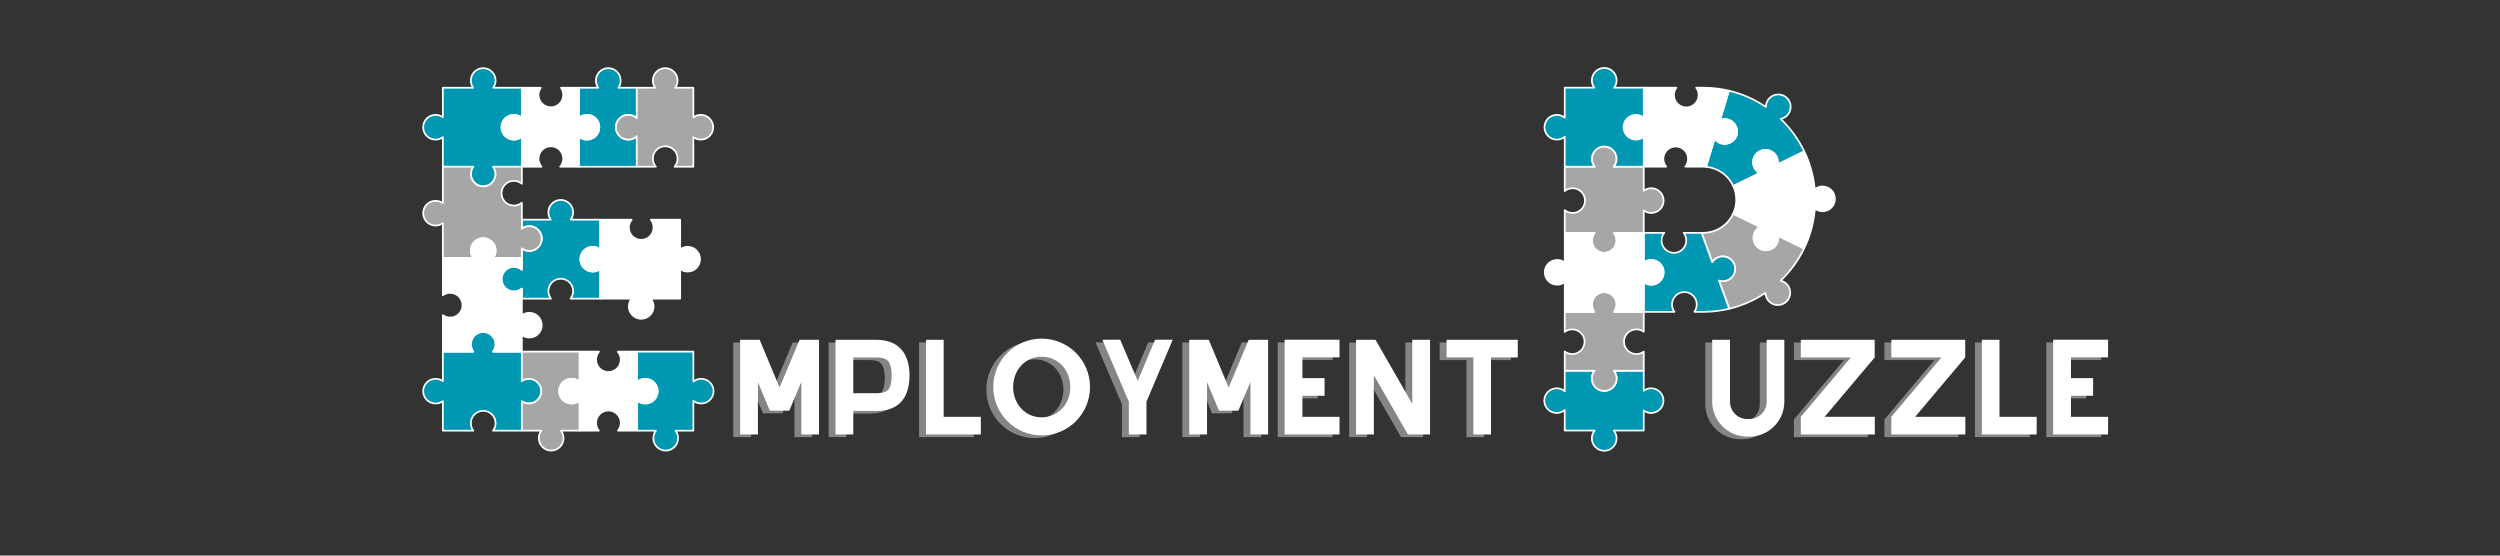 <svg xmlns="http://www.w3.org/2000/svg" xmlns:xlink="http://www.w3.org/1999/xlink" width="180" zoomAndPan="magnify" viewBox="0 0 135 30" height="40" preserveAspectRatio="xMidYMid meet" version="1.0"><rect x="0" y="0" width="135" height="30" fill="#333333" stroke="none"/><defs><g/><clipPath id="bf2866bc3a"><path d="M 22.805 3.621 L 29 3.621 L 29 11 L 22.805 11 Z M 22.805 3.621 " clip-rule="nonzero"/></clipPath><clipPath id="00e4ad6bff"><path d="M 22.805 17 L 30 17 L 30 24 L 22.805 24 Z M 22.805 17 " clip-rule="nonzero"/></clipPath><clipPath id="0a0354e7fc"><path d="M 22.805 9 L 30 9 L 30 14 L 22.805 14 Z M 22.805 9 " clip-rule="nonzero"/></clipPath><clipPath id="4ef755f2ef"><path d="M 22.805 8 L 30 8 L 30 14 L 22.805 14 Z M 22.805 8 " clip-rule="nonzero"/></clipPath><clipPath id="0461ec5224"><path d="M 34 18 L 38.773 18 L 38.773 24.672 L 34 24.672 Z M 34 18 " clip-rule="nonzero"/></clipPath><clipPath id="0dde990244"><path d="M 28 18 L 32 18 L 32 24.672 L 28 24.672 Z M 28 18 " clip-rule="nonzero"/></clipPath><clipPath id="d6245ef6d4"><path d="M 31 3.621 L 35 3.621 L 35 10 L 31 10 Z M 31 3.621 " clip-rule="nonzero"/></clipPath><clipPath id="5208b471b6"><path d="M 33 3.621 L 38.773 3.621 L 38.773 10 L 33 10 Z M 33 3.621 " clip-rule="nonzero"/></clipPath><clipPath id="d229931dc0"><path d="M 83.34 20 L 90 20 L 90 24.672 L 83.34 24.672 Z M 83.34 20 " clip-rule="nonzero"/></clipPath><clipPath id="c1b62d22f8"><path d="M 83.34 19 L 90 19 L 90 24.672 L 83.34 24.672 Z M 83.34 19 " clip-rule="nonzero"/></clipPath><clipPath id="d249e16aed"><path d="M 93 8 L 99.309 8 L 99.309 14 L 93 14 Z M 93 8 " clip-rule="nonzero"/></clipPath><clipPath id="31deb0842e"><path d="M 83.34 12 L 90 12 L 90 17 L 83.34 17 Z M 83.34 12 " clip-rule="nonzero"/></clipPath><clipPath id="9273d20585"><path d="M 83.34 3.621 L 89 3.621 L 89 9 L 83.34 9 Z M 83.34 3.621 " clip-rule="nonzero"/></clipPath><clipPath id="e76b966e5e"><path d="M 83.34 3.621 L 89 3.621 L 89 10 L 83.34 10 Z M 83.34 3.621 " clip-rule="nonzero"/></clipPath></defs><path fill="#0097b2" d="M 31.34 13.996 C 31.34 13.629 31.637 13.328 32.008 13.328 C 32.16 13.328 32.301 13.379 32.414 13.469 L 32.414 11.863 L 30.816 11.863 C 30.902 11.754 30.949 11.613 30.949 11.465 C 30.949 11.098 30.652 10.797 30.281 10.797 C 29.914 10.797 29.613 11.098 29.613 11.465 C 29.613 11.613 29.664 11.754 29.746 11.863 L 28.18 11.863 L 28.18 12.352 C 28.293 12.266 28.434 12.215 28.586 12.215 C 28.953 12.215 29.254 12.512 29.254 12.883 C 29.254 13.25 28.953 13.551 28.586 13.551 C 28.434 13.551 28.293 13.496 28.18 13.41 L 28.18 14.562 C 28.062 14.465 27.914 14.406 27.75 14.406 C 27.379 14.406 27.082 14.703 27.082 15.074 C 27.082 15.441 27.379 15.742 27.75 15.742 C 27.914 15.742 28.062 15.684 28.18 15.586 L 28.18 16.129 L 29.758 16.129 C 29.668 16.016 29.613 15.875 29.613 15.719 C 29.613 15.348 29.914 15.051 30.281 15.051 C 30.652 15.051 30.949 15.348 30.949 15.719 C 30.949 15.875 30.895 16.016 30.809 16.129 L 32.414 16.129 L 32.414 14.527 C 32.301 14.613 32.16 14.664 32.008 14.664 C 31.637 14.664 31.34 14.367 31.34 13.996 Z M 31.34 13.996 " fill-opacity="1" fill-rule="nonzero"/><path fill="#ffffff" d="M 32.414 16.176 L 30.809 16.176 C 30.789 16.176 30.773 16.164 30.766 16.148 C 30.758 16.133 30.758 16.113 30.77 16.102 C 30.855 15.992 30.902 15.859 30.902 15.719 C 30.902 15.375 30.625 15.098 30.281 15.098 C 29.938 15.098 29.66 15.375 29.66 15.719 C 29.66 15.859 29.707 15.992 29.793 16.102 C 29.805 16.113 29.805 16.133 29.797 16.148 C 29.789 16.164 29.773 16.176 29.758 16.176 L 28.18 16.176 C 28.152 16.176 28.133 16.156 28.133 16.129 L 28.133 15.676 C 28.02 15.75 27.887 15.789 27.75 15.789 C 27.355 15.789 27.035 15.469 27.035 15.074 C 27.035 14.68 27.355 14.359 27.75 14.359 C 27.887 14.359 28.02 14.398 28.133 14.469 L 28.133 13.41 C 28.133 13.395 28.141 13.375 28.156 13.367 C 28.176 13.359 28.191 13.363 28.207 13.375 C 28.316 13.457 28.449 13.504 28.586 13.504 C 28.93 13.504 29.207 13.223 29.207 12.883 C 29.207 12.539 28.93 12.262 28.586 12.262 C 28.449 12.262 28.316 12.305 28.207 12.391 C 28.191 12.398 28.176 12.402 28.156 12.395 C 28.141 12.387 28.133 12.371 28.133 12.352 L 28.133 11.863 C 28.133 11.836 28.152 11.816 28.18 11.816 L 29.66 11.816 C 29.598 11.711 29.566 11.59 29.566 11.465 C 29.566 11.07 29.887 10.75 30.281 10.75 C 30.676 10.75 30.996 11.07 30.996 11.465 C 30.996 11.59 30.965 11.711 30.902 11.816 L 32.414 11.816 C 32.438 11.816 32.461 11.836 32.461 11.863 L 32.461 13.469 C 32.461 13.484 32.449 13.5 32.434 13.508 C 32.418 13.516 32.398 13.516 32.387 13.504 C 32.277 13.418 32.145 13.375 32.008 13.375 C 31.664 13.375 31.387 13.652 31.387 13.996 C 31.387 14.34 31.664 14.617 32.008 14.617 C 32.145 14.617 32.277 14.574 32.387 14.488 C 32.398 14.477 32.418 14.477 32.434 14.484 C 32.449 14.492 32.461 14.508 32.461 14.527 L 32.461 16.129 C 32.461 16.156 32.438 16.176 32.414 16.176 Z M 30.895 16.082 L 32.367 16.082 L 32.367 14.613 C 32.258 14.676 32.137 14.711 32.008 14.711 C 31.613 14.711 31.293 14.391 31.293 13.996 C 31.293 13.602 31.613 13.281 32.008 13.281 C 32.137 13.281 32.258 13.316 32.367 13.379 L 32.367 11.91 L 30.816 11.91 C 30.801 11.91 30.785 11.898 30.777 11.883 C 30.77 11.867 30.77 11.852 30.781 11.836 C 30.859 11.727 30.902 11.598 30.902 11.465 C 30.902 11.121 30.625 10.844 30.281 10.844 C 29.938 10.844 29.66 11.121 29.66 11.465 C 29.66 11.598 29.703 11.727 29.781 11.836 C 29.793 11.852 29.797 11.867 29.789 11.883 C 29.781 11.898 29.762 11.91 29.746 11.91 L 28.227 11.91 L 28.227 12.266 C 28.336 12.199 28.457 12.168 28.586 12.168 C 28.98 12.168 29.301 12.488 29.301 12.883 C 29.301 13.277 28.98 13.598 28.586 13.598 C 28.457 13.598 28.336 13.562 28.227 13.5 L 28.227 14.562 C 28.227 14.578 28.215 14.598 28.199 14.605 C 28.184 14.613 28.164 14.609 28.148 14.598 C 28.035 14.504 27.895 14.453 27.75 14.453 C 27.406 14.453 27.129 14.73 27.129 15.074 C 27.129 15.414 27.406 15.695 27.75 15.695 C 27.895 15.695 28.035 15.645 28.148 15.551 C 28.164 15.539 28.184 15.535 28.199 15.543 C 28.215 15.551 28.227 15.566 28.227 15.586 L 28.227 16.082 L 29.668 16.082 C 29.602 15.973 29.566 15.848 29.566 15.719 C 29.566 15.324 29.887 15.004 30.281 15.004 C 30.676 15.004 30.996 15.324 30.996 15.719 C 30.996 15.848 30.961 15.973 30.895 16.082 Z M 30.895 16.082 " fill-opacity="1" fill-rule="nonzero"/><path fill="#ffffff" d="M 37.133 13.328 C 36.98 13.328 36.844 13.379 36.73 13.465 L 36.73 11.863 L 35.145 11.863 C 35.238 11.977 35.293 12.125 35.293 12.285 C 35.293 12.652 34.996 12.953 34.625 12.953 C 34.258 12.953 33.957 12.652 33.957 12.285 C 33.957 12.125 34.012 11.977 34.105 11.863 L 32.414 11.863 L 32.414 13.469 C 32.301 13.379 32.16 13.328 32.008 13.328 C 31.637 13.328 31.34 13.629 31.34 13.996 C 31.34 14.367 31.637 14.664 32.008 14.664 C 32.16 14.664 32.301 14.613 32.414 14.527 L 32.414 16.129 L 34.105 16.129 C 34.012 16.242 33.957 16.391 33.957 16.547 C 33.957 16.918 34.258 17.215 34.625 17.215 C 34.996 17.215 35.293 16.918 35.293 16.547 C 35.293 16.391 35.238 16.242 35.145 16.129 L 36.73 16.129 L 36.73 14.527 C 36.844 14.613 36.98 14.664 37.133 14.664 C 37.504 14.664 37.801 14.367 37.801 13.996 C 37.801 13.629 37.504 13.328 37.133 13.328 Z M 37.133 13.328 " fill-opacity="1" fill-rule="nonzero"/><path fill="#ffffff" d="M 34.625 17.262 C 34.23 17.262 33.91 16.941 33.91 16.547 C 33.91 16.418 33.949 16.289 34.016 16.176 L 32.414 16.176 C 32.387 16.176 32.367 16.156 32.367 16.129 L 32.367 14.613 C 32.258 14.676 32.137 14.711 32.008 14.711 C 31.613 14.711 31.293 14.391 31.293 13.996 C 31.293 13.602 31.613 13.281 32.008 13.281 C 32.137 13.281 32.258 13.316 32.367 13.379 L 32.367 11.863 C 32.367 11.836 32.387 11.816 32.414 11.816 L 34.105 11.816 C 34.125 11.816 34.141 11.828 34.148 11.844 C 34.156 11.859 34.152 11.879 34.145 11.895 C 34.055 12.004 34.004 12.141 34.004 12.285 C 34.004 12.625 34.281 12.906 34.625 12.906 C 34.969 12.906 35.246 12.625 35.246 12.285 C 35.246 12.141 35.199 12.004 35.109 11.895 C 35.098 11.879 35.094 11.859 35.102 11.844 C 35.109 11.828 35.125 11.816 35.145 11.816 L 36.73 11.816 C 36.758 11.816 36.777 11.836 36.777 11.863 L 36.777 13.379 C 36.887 13.316 37.008 13.281 37.133 13.281 C 37.527 13.281 37.848 13.602 37.848 13.996 C 37.848 14.391 37.527 14.711 37.133 14.711 C 37.008 14.711 36.887 14.68 36.777 14.617 L 36.777 16.129 C 36.777 16.156 36.758 16.176 36.73 16.176 L 35.234 16.176 C 35.305 16.289 35.34 16.418 35.34 16.547 C 35.34 16.941 35.02 17.262 34.625 17.262 Z M 32.461 16.082 L 34.105 16.082 C 34.121 16.082 34.141 16.094 34.148 16.109 C 34.156 16.125 34.152 16.145 34.141 16.16 C 34.051 16.27 34.004 16.406 34.004 16.547 C 34.004 16.891 34.281 17.168 34.625 17.168 C 34.969 17.168 35.246 16.891 35.246 16.547 C 35.246 16.406 35.199 16.27 35.109 16.16 C 35.098 16.145 35.094 16.125 35.102 16.109 C 35.109 16.094 35.129 16.082 35.145 16.082 L 36.684 16.082 L 36.684 14.527 C 36.684 14.512 36.695 14.496 36.711 14.488 C 36.727 14.48 36.746 14.48 36.758 14.492 C 36.867 14.574 36.996 14.617 37.133 14.617 C 37.477 14.617 37.754 14.34 37.754 13.996 C 37.754 13.652 37.477 13.375 37.133 13.375 C 36.996 13.375 36.867 13.418 36.758 13.5 C 36.746 13.512 36.727 13.516 36.711 13.508 C 36.695 13.5 36.684 13.48 36.684 13.465 L 36.684 11.91 L 35.234 11.91 C 35.305 12.023 35.34 12.152 35.34 12.285 C 35.34 12.676 35.02 13 34.625 13 C 34.23 13 33.91 12.676 33.91 12.285 C 33.91 12.152 33.949 12.023 34.016 11.91 L 32.461 11.91 L 32.461 13.469 C 32.461 13.484 32.449 13.5 32.434 13.508 C 32.418 13.516 32.398 13.516 32.387 13.504 C 32.277 13.418 32.145 13.375 32.008 13.375 C 31.664 13.375 31.387 13.652 31.387 13.996 C 31.387 14.34 31.664 14.617 32.008 14.617 C 32.145 14.617 32.277 14.574 32.387 14.488 C 32.398 14.477 32.418 14.477 32.434 14.484 C 32.449 14.492 32.461 14.508 32.461 14.527 Z M 32.461 16.082 " fill-opacity="1" fill-rule="nonzero"/><g clip-path="url(#bf2866bc3a)"><path fill="#0097b2" d="M 27.082 6.871 C 27.082 6.5 27.379 6.203 27.75 6.203 C 27.914 6.203 28.062 6.262 28.18 6.359 L 28.18 4.738 L 26.637 4.738 C 26.715 4.629 26.762 4.492 26.762 4.348 C 26.762 3.98 26.461 3.68 26.094 3.68 C 25.723 3.68 25.426 3.98 25.426 4.348 C 25.426 4.492 25.469 4.629 25.551 4.738 L 23.914 4.738 L 23.914 6.328 C 23.801 6.25 23.668 6.203 23.52 6.203 C 23.152 6.203 22.852 6.5 22.852 6.871 C 22.852 7.238 23.152 7.539 23.52 7.539 C 23.668 7.539 23.801 7.492 23.914 7.41 L 23.914 9.004 L 25.555 9.004 C 25.473 9.113 25.426 9.25 25.426 9.398 C 25.426 9.766 25.723 10.066 26.094 10.066 C 26.461 10.066 26.762 9.766 26.762 9.398 C 26.762 9.25 26.711 9.113 26.633 9.004 L 28.18 9.004 L 28.18 7.383 C 28.062 7.48 27.914 7.539 27.75 7.539 C 27.379 7.539 27.082 7.238 27.082 6.871 Z M 27.082 6.871 " fill-opacity="1" fill-rule="nonzero"/><path fill="#ffffff" d="M 26.094 10.113 C 25.699 10.113 25.379 9.793 25.379 9.398 C 25.379 9.273 25.41 9.156 25.469 9.051 L 23.914 9.051 C 23.887 9.051 23.867 9.027 23.867 9.004 L 23.867 7.496 C 23.762 7.555 23.641 7.586 23.52 7.586 C 23.125 7.586 22.805 7.266 22.805 6.871 C 22.805 6.477 23.125 6.156 23.52 6.156 C 23.641 6.156 23.762 6.188 23.867 6.246 L 23.867 4.738 C 23.867 4.711 23.887 4.691 23.914 4.691 L 25.465 4.691 C 25.406 4.586 25.379 4.469 25.379 4.348 C 25.379 3.953 25.699 3.633 26.094 3.633 C 26.484 3.633 26.809 3.953 26.809 4.348 C 26.809 4.469 26.777 4.586 26.719 4.691 L 28.18 4.691 C 28.203 4.691 28.227 4.711 28.227 4.738 L 28.227 6.359 C 28.227 6.375 28.215 6.395 28.199 6.402 C 28.184 6.41 28.164 6.406 28.148 6.395 C 28.035 6.301 27.895 6.25 27.75 6.25 C 27.406 6.25 27.129 6.527 27.129 6.871 C 27.129 7.211 27.406 7.492 27.75 7.492 C 27.895 7.492 28.035 7.441 28.148 7.348 C 28.164 7.336 28.184 7.332 28.199 7.34 C 28.215 7.348 28.227 7.363 28.227 7.383 L 28.227 9.004 C 28.227 9.027 28.203 9.051 28.18 9.051 L 26.715 9.051 C 26.777 9.156 26.809 9.273 26.809 9.398 C 26.809 9.793 26.484 10.113 26.094 10.113 Z M 23.961 8.957 L 25.555 8.957 C 25.57 8.957 25.586 8.965 25.594 8.98 C 25.602 8.996 25.602 9.016 25.59 9.031 C 25.512 9.137 25.473 9.266 25.473 9.398 C 25.473 9.738 25.75 10.02 26.094 10.02 C 26.434 10.02 26.715 9.738 26.715 9.398 C 26.715 9.266 26.672 9.137 26.594 9.031 C 26.582 9.016 26.582 8.996 26.59 8.98 C 26.598 8.965 26.613 8.957 26.633 8.957 L 28.133 8.957 L 28.133 7.473 C 28.02 7.547 27.887 7.586 27.75 7.586 C 27.355 7.586 27.035 7.266 27.035 6.871 C 27.035 6.477 27.355 6.156 27.75 6.156 C 27.887 6.156 28.02 6.195 28.133 6.266 L 28.133 4.785 L 26.637 4.785 C 26.617 4.785 26.602 4.773 26.594 4.758 C 26.586 4.742 26.586 4.723 26.598 4.711 C 26.672 4.605 26.715 4.48 26.715 4.348 C 26.715 4.004 26.434 3.727 26.094 3.727 C 25.75 3.727 25.473 4.004 25.473 4.348 C 25.473 4.48 25.512 4.605 25.586 4.711 C 25.598 4.723 25.598 4.742 25.59 4.758 C 25.582 4.773 25.566 4.785 25.551 4.785 L 23.961 4.785 L 23.961 6.328 C 23.961 6.348 23.949 6.363 23.934 6.371 C 23.918 6.379 23.898 6.379 23.887 6.367 C 23.777 6.289 23.652 6.25 23.52 6.25 C 23.176 6.25 22.898 6.527 22.898 6.871 C 22.898 7.211 23.176 7.492 23.52 7.492 C 23.652 7.492 23.777 7.449 23.887 7.371 C 23.898 7.363 23.918 7.359 23.934 7.367 C 23.949 7.375 23.961 7.395 23.961 7.41 Z M 23.961 8.957 " fill-opacity="1" fill-rule="nonzero"/></g><g clip-path="url(#00e4ad6bff)"><path fill="#0097b2" d="M 28.562 20.453 C 28.418 20.453 28.289 20.5 28.18 20.578 L 28.18 18.988 L 26.625 18.988 C 26.711 18.879 26.762 18.738 26.762 18.59 C 26.762 18.219 26.461 17.922 26.094 17.922 C 25.723 17.922 25.426 18.219 25.426 18.59 C 25.426 18.738 25.473 18.879 25.559 18.988 L 23.914 18.988 L 23.914 20.582 C 23.801 20.504 23.668 20.453 23.52 20.453 C 23.152 20.453 22.852 20.754 22.852 21.121 C 22.852 21.492 23.152 21.789 23.52 21.789 C 23.668 21.789 23.801 21.742 23.914 21.664 L 23.914 23.258 L 25.562 23.258 C 25.477 23.145 25.426 23.004 25.426 22.852 C 25.426 22.48 25.723 22.184 26.094 22.184 C 26.461 22.184 26.762 22.48 26.762 22.852 C 26.762 23.004 26.707 23.145 26.621 23.258 L 28.18 23.258 L 28.18 21.668 C 28.289 21.746 28.418 21.789 28.562 21.789 C 28.93 21.789 29.23 21.492 29.23 21.121 C 29.23 20.754 28.93 20.453 28.562 20.453 Z M 28.562 20.453 " fill-opacity="1" fill-rule="nonzero"/><path fill="#ffffff" d="M 28.18 23.301 L 26.621 23.301 C 26.605 23.301 26.59 23.293 26.582 23.277 C 26.574 23.262 26.574 23.242 26.586 23.227 C 26.668 23.117 26.715 22.988 26.715 22.852 C 26.715 22.508 26.434 22.23 26.094 22.23 C 25.75 22.23 25.473 22.508 25.473 22.852 C 25.473 22.988 25.516 23.117 25.598 23.227 C 25.609 23.242 25.609 23.262 25.602 23.277 C 25.594 23.293 25.578 23.301 25.562 23.301 L 23.914 23.301 C 23.887 23.301 23.867 23.281 23.867 23.258 L 23.867 21.75 C 23.762 21.809 23.641 21.836 23.52 21.836 C 23.125 21.836 22.805 21.516 22.805 21.121 C 22.805 20.73 23.125 20.41 23.52 20.41 C 23.641 20.41 23.762 20.438 23.867 20.496 L 23.867 18.988 C 23.867 18.965 23.887 18.941 23.914 18.941 L 25.473 18.941 C 25.41 18.836 25.379 18.715 25.379 18.59 C 25.379 18.195 25.699 17.875 26.094 17.875 C 26.484 17.875 26.809 18.195 26.809 18.59 C 26.809 18.715 26.773 18.836 26.715 18.941 L 28.18 18.941 C 28.203 18.941 28.227 18.965 28.227 18.988 L 28.227 20.492 C 28.328 20.438 28.445 20.41 28.562 20.41 C 28.957 20.41 29.277 20.73 29.277 21.121 C 29.277 21.516 28.957 21.836 28.562 21.836 C 28.445 21.836 28.328 21.809 28.227 21.754 L 28.227 23.258 C 28.227 23.281 28.203 23.301 28.18 23.301 Z M 26.711 23.211 L 28.133 23.211 L 28.133 21.668 C 28.133 21.652 28.141 21.637 28.156 21.629 C 28.172 21.621 28.191 21.621 28.207 21.633 C 28.309 21.703 28.434 21.742 28.562 21.742 C 28.906 21.742 29.184 21.465 29.184 21.121 C 29.184 20.781 28.906 20.5 28.562 20.5 C 28.434 20.5 28.309 20.539 28.207 20.613 C 28.191 20.625 28.172 20.625 28.156 20.617 C 28.141 20.609 28.133 20.594 28.133 20.578 L 28.133 19.035 L 26.625 19.035 C 26.609 19.035 26.594 19.027 26.586 19.012 C 26.578 18.996 26.578 18.977 26.59 18.961 C 26.672 18.855 26.715 18.727 26.715 18.59 C 26.715 18.246 26.434 17.969 26.094 17.969 C 25.75 17.969 25.473 18.246 25.473 18.59 C 25.473 18.727 25.516 18.855 25.594 18.961 C 25.605 18.977 25.605 18.996 25.598 19.012 C 25.59 19.027 25.574 19.035 25.559 19.035 L 23.961 19.035 L 23.961 20.582 C 23.961 20.602 23.949 20.617 23.934 20.625 C 23.918 20.633 23.898 20.629 23.887 20.621 C 23.777 20.543 23.652 20.5 23.52 20.5 C 23.176 20.5 22.898 20.781 22.898 21.121 C 22.898 21.465 23.176 21.742 23.52 21.742 C 23.652 21.742 23.777 21.703 23.887 21.625 C 23.898 21.613 23.918 21.613 23.934 21.621 C 23.949 21.629 23.961 21.645 23.961 21.664 L 23.961 23.211 L 25.473 23.211 C 25.41 23.102 25.379 22.977 25.379 22.852 C 25.379 22.457 25.699 22.137 26.094 22.137 C 26.484 22.137 26.809 22.457 26.809 22.852 C 26.809 22.977 26.773 23.102 26.711 23.211 Z M 26.711 23.211 " fill-opacity="1" fill-rule="nonzero"/></g><g clip-path="url(#0a0354e7fc)"><path fill="#a6a6a6" d="M 28.586 12.215 C 28.434 12.215 28.293 12.266 28.18 12.352 L 28.18 10.945 C 28.062 11.043 27.914 11.102 27.75 11.102 C 27.379 11.102 27.082 10.801 27.082 10.434 C 27.082 10.062 27.379 9.766 27.75 9.766 C 27.914 9.766 28.062 9.824 28.18 9.922 L 28.18 9.004 L 26.633 9.004 C 26.711 9.113 26.762 9.25 26.762 9.398 C 26.762 9.766 26.461 10.066 26.094 10.066 C 25.723 10.066 25.426 9.766 25.426 9.398 C 25.426 9.25 25.473 9.113 25.555 9.004 L 23.914 9.004 L 23.914 10.973 C 23.801 10.891 23.668 10.844 23.52 10.844 C 23.152 10.844 22.852 11.145 22.852 11.512 C 22.852 11.879 23.152 12.18 23.52 12.18 C 23.668 12.18 23.801 12.133 23.914 12.051 L 23.914 13.926 L 25.559 13.926 C 25.473 13.816 25.426 13.676 25.426 13.527 C 25.426 13.156 25.723 12.859 26.094 12.859 C 26.461 12.859 26.762 13.156 26.762 13.527 C 26.762 13.676 26.711 13.816 26.625 13.926 L 28.18 13.926 L 28.18 13.41 C 28.293 13.496 28.434 13.551 28.586 13.551 C 28.953 13.551 29.254 13.25 29.254 12.883 C 29.254 12.512 28.953 12.215 28.586 12.215 Z M 28.586 12.215 " fill-opacity="1" fill-rule="nonzero"/></g><g clip-path="url(#4ef755f2ef)"><path fill="#ffffff" d="M 28.18 13.973 L 26.625 13.973 C 26.609 13.973 26.594 13.965 26.586 13.949 C 26.578 13.93 26.578 13.914 26.59 13.898 C 26.672 13.789 26.715 13.66 26.715 13.527 C 26.715 13.184 26.434 12.906 26.094 12.906 C 25.75 12.906 25.473 13.184 25.473 13.527 C 25.473 13.66 25.516 13.789 25.594 13.898 C 25.605 13.914 25.605 13.93 25.598 13.949 C 25.59 13.965 25.574 13.973 25.559 13.973 L 23.914 13.973 C 23.887 13.973 23.867 13.953 23.867 13.926 L 23.867 12.137 C 23.762 12.195 23.641 12.227 23.52 12.227 C 23.125 12.227 22.805 11.906 22.805 11.512 C 22.805 11.117 23.125 10.797 23.52 10.797 C 23.641 10.797 23.762 10.828 23.867 10.887 L 23.867 9.004 C 23.867 8.977 23.887 8.957 23.914 8.957 L 25.555 8.957 C 25.57 8.957 25.586 8.965 25.594 8.98 C 25.602 8.996 25.602 9.016 25.59 9.031 C 25.512 9.137 25.473 9.266 25.473 9.398 C 25.473 9.738 25.75 10.02 26.094 10.02 C 26.434 10.02 26.715 9.738 26.715 9.398 C 26.715 9.266 26.672 9.137 26.594 9.031 C 26.582 9.016 26.582 8.996 26.59 8.98 C 26.598 8.965 26.613 8.957 26.633 8.957 L 28.18 8.957 C 28.203 8.957 28.227 8.977 28.227 9.004 L 28.227 9.922 C 28.227 9.941 28.215 9.957 28.199 9.965 C 28.184 9.973 28.164 9.969 28.148 9.957 C 28.035 9.863 27.895 9.812 27.75 9.812 C 27.406 9.812 27.129 10.09 27.129 10.434 C 27.129 10.777 27.406 11.055 27.75 11.055 C 27.895 11.055 28.035 11.004 28.148 10.91 C 28.164 10.898 28.184 10.895 28.199 10.902 C 28.215 10.91 28.227 10.926 28.227 10.945 L 28.227 12.266 C 28.336 12.199 28.457 12.168 28.586 12.168 C 28.98 12.168 29.301 12.488 29.301 12.883 C 29.301 13.277 28.98 13.598 28.586 13.598 C 28.457 13.598 28.336 13.562 28.227 13.5 L 28.227 13.926 C 28.227 13.953 28.203 13.973 28.18 13.973 Z M 26.715 13.879 L 28.133 13.879 L 28.133 13.41 C 28.133 13.395 28.141 13.375 28.156 13.367 C 28.176 13.359 28.191 13.363 28.207 13.375 C 28.316 13.457 28.449 13.504 28.586 13.504 C 28.93 13.504 29.207 13.223 29.207 12.883 C 29.207 12.539 28.93 12.262 28.586 12.262 C 28.449 12.262 28.316 12.305 28.207 12.391 C 28.191 12.398 28.176 12.402 28.156 12.395 C 28.141 12.387 28.133 12.371 28.133 12.352 L 28.133 11.035 C 28.02 11.109 27.887 11.148 27.75 11.148 C 27.355 11.148 27.035 10.828 27.035 10.434 C 27.035 10.039 27.355 9.719 27.75 9.719 C 27.887 9.719 28.02 9.758 28.133 9.828 L 28.133 9.051 L 26.715 9.051 C 26.777 9.156 26.809 9.273 26.809 9.398 C 26.809 9.793 26.484 10.113 26.094 10.113 C 25.699 10.113 25.379 9.793 25.379 9.398 C 25.379 9.273 25.41 9.156 25.469 9.051 L 23.961 9.051 L 23.961 10.973 C 23.961 10.988 23.949 11.004 23.934 11.012 C 23.918 11.02 23.898 11.02 23.887 11.008 C 23.777 10.93 23.652 10.891 23.52 10.891 C 23.176 10.891 22.898 11.168 22.898 11.512 C 22.898 11.855 23.176 12.133 23.52 12.133 C 23.652 12.133 23.777 12.09 23.887 12.016 C 23.898 12.004 23.918 12.004 23.934 12.012 C 23.949 12.02 23.961 12.035 23.961 12.051 L 23.961 13.879 L 25.473 13.879 C 25.41 13.773 25.379 13.652 25.379 13.527 C 25.379 13.133 25.699 12.812 26.094 12.812 C 26.484 12.812 26.809 13.133 26.809 13.527 C 26.809 13.652 26.773 13.773 26.715 13.879 Z M 26.715 13.879 " fill-opacity="1" fill-rule="nonzero"/></g><path fill="#ffffff" d="M 28.586 16.891 C 28.434 16.891 28.293 16.945 28.18 17.031 L 28.18 15.586 C 28.062 15.684 27.914 15.742 27.75 15.742 C 27.379 15.742 27.082 15.441 27.082 15.074 C 27.082 14.703 27.379 14.406 27.75 14.406 C 27.914 14.406 28.062 14.465 28.18 14.562 L 28.18 13.926 L 26.625 13.926 C 26.711 13.816 26.762 13.676 26.762 13.527 C 26.762 13.156 26.461 12.859 26.094 12.859 C 25.723 12.859 25.426 13.156 25.426 13.527 C 25.426 13.676 25.473 13.816 25.559 13.926 L 23.914 13.926 L 23.914 15.945 C 24.023 15.863 24.16 15.812 24.309 15.812 C 24.68 15.812 24.977 16.113 24.977 16.48 C 24.977 16.852 24.68 17.148 24.309 17.148 C 24.16 17.148 24.023 17.102 23.914 17.02 L 23.914 18.988 L 25.559 18.988 C 25.473 18.879 25.426 18.738 25.426 18.59 C 25.426 18.219 25.723 17.922 26.094 17.922 C 26.461 17.922 26.762 18.219 26.762 18.59 C 26.762 18.738 26.711 18.879 26.625 18.988 L 28.18 18.988 L 28.18 18.09 C 28.293 18.176 28.434 18.227 28.586 18.227 C 28.953 18.227 29.254 17.93 29.254 17.559 C 29.254 17.191 28.953 16.891 28.586 16.891 Z M 28.586 16.891 " fill-opacity="1" fill-rule="nonzero"/><path fill="#ffffff" d="M 28.18 19.035 L 26.625 19.035 C 26.609 19.035 26.594 19.027 26.586 19.012 C 26.578 18.996 26.578 18.977 26.59 18.961 C 26.672 18.855 26.715 18.727 26.715 18.59 C 26.715 18.246 26.434 17.969 26.094 17.969 C 25.75 17.969 25.473 18.246 25.473 18.59 C 25.473 18.727 25.516 18.855 25.594 18.961 C 25.605 18.977 25.605 18.996 25.598 19.012 C 25.59 19.027 25.574 19.035 25.559 19.035 L 23.914 19.035 C 23.887 19.035 23.867 19.016 23.867 18.988 L 23.867 17.02 C 23.867 17 23.875 16.984 23.891 16.977 C 23.906 16.969 23.926 16.969 23.941 16.98 C 24.047 17.062 24.176 17.102 24.309 17.102 C 24.652 17.102 24.93 16.824 24.93 16.48 C 24.93 16.141 24.652 15.859 24.309 15.859 C 24.176 15.859 24.047 15.902 23.941 15.98 C 23.926 15.992 23.906 15.992 23.891 15.984 C 23.875 15.977 23.867 15.961 23.867 15.945 L 23.867 13.926 C 23.867 13.902 23.887 13.879 23.914 13.879 L 25.473 13.879 C 25.41 13.773 25.379 13.652 25.379 13.527 C 25.379 13.133 25.699 12.812 26.094 12.812 C 26.484 12.812 26.809 13.133 26.809 13.527 C 26.809 13.652 26.773 13.773 26.715 13.879 L 28.18 13.879 C 28.203 13.879 28.227 13.902 28.227 13.926 L 28.227 14.562 C 28.227 14.578 28.215 14.598 28.199 14.605 C 28.184 14.613 28.164 14.609 28.148 14.598 C 28.035 14.504 27.895 14.453 27.75 14.453 C 27.406 14.453 27.129 14.73 27.129 15.074 C 27.129 15.414 27.406 15.695 27.75 15.695 C 27.895 15.695 28.035 15.645 28.148 15.551 C 28.164 15.539 28.184 15.535 28.199 15.543 C 28.215 15.551 28.227 15.566 28.227 15.586 L 28.227 16.941 C 28.336 16.879 28.457 16.844 28.586 16.844 C 28.98 16.844 29.301 17.164 29.301 17.559 C 29.301 17.953 28.98 18.273 28.586 18.273 C 28.457 18.273 28.336 18.242 28.227 18.176 L 28.227 18.988 C 28.227 19.016 28.203 19.035 28.18 19.035 Z M 26.715 18.941 L 28.133 18.941 L 28.133 18.09 C 28.133 18.07 28.141 18.055 28.156 18.047 C 28.176 18.039 28.191 18.039 28.207 18.051 C 28.316 18.137 28.449 18.18 28.586 18.18 C 28.93 18.18 29.207 17.902 29.207 17.559 C 29.207 17.219 28.93 16.938 28.586 16.938 C 28.449 16.938 28.316 16.984 28.207 17.066 C 28.191 17.078 28.176 17.082 28.156 17.074 C 28.141 17.066 28.133 17.047 28.133 17.031 L 28.133 15.676 C 28.02 15.75 27.887 15.789 27.75 15.789 C 27.355 15.789 27.035 15.469 27.035 15.074 C 27.035 14.68 27.355 14.359 27.75 14.359 C 27.887 14.359 28.02 14.398 28.133 14.469 L 28.133 13.973 L 26.625 13.973 C 26.609 13.973 26.594 13.965 26.586 13.949 C 26.578 13.93 26.578 13.914 26.59 13.898 C 26.672 13.789 26.715 13.66 26.715 13.527 C 26.715 13.184 26.434 12.906 26.094 12.906 C 25.75 12.906 25.473 13.184 25.473 13.527 C 25.473 13.66 25.516 13.789 25.594 13.898 C 25.605 13.914 25.605 13.93 25.598 13.949 C 25.59 13.965 25.574 13.973 25.559 13.973 L 23.961 13.973 L 23.961 15.859 C 24.066 15.797 24.184 15.766 24.309 15.766 C 24.703 15.766 25.023 16.086 25.023 16.48 C 25.023 16.875 24.703 17.195 24.309 17.195 C 24.184 17.195 24.066 17.164 23.961 17.105 L 23.961 18.941 L 25.473 18.941 C 25.41 18.836 25.379 18.715 25.379 18.59 C 25.379 18.195 25.699 17.875 26.094 17.875 C 26.484 17.875 26.809 18.195 26.809 18.59 C 26.809 18.715 26.773 18.836 26.715 18.941 Z M 26.715 18.941 " fill-opacity="1" fill-rule="nonzero"/><g clip-path="url(#0461ec5224)"><path fill="#0097b2" d="M 37.867 20.453 C 37.703 20.453 37.559 20.512 37.441 20.605 L 37.441 18.988 L 34.406 18.988 L 34.406 20.621 C 34.523 20.516 34.676 20.453 34.848 20.453 C 35.215 20.453 35.512 20.754 35.512 21.121 C 35.512 21.492 35.215 21.789 34.848 21.789 C 34.676 21.789 34.523 21.727 34.406 21.625 L 34.406 23.258 L 35.418 23.258 C 35.332 23.367 35.281 23.508 35.281 23.664 C 35.281 24.031 35.578 24.332 35.949 24.332 C 36.316 24.332 36.617 24.031 36.617 23.664 C 36.617 23.508 36.566 23.367 36.477 23.258 L 37.441 23.258 L 37.441 21.641 C 37.559 21.734 37.703 21.789 37.867 21.789 C 38.234 21.789 38.531 21.492 38.531 21.121 C 38.531 20.754 38.234 20.453 37.867 20.453 Z M 37.867 20.453 " fill-opacity="1" fill-rule="nonzero"/><path fill="#ffffff" d="M 35.949 24.379 C 35.555 24.379 35.234 24.059 35.234 23.664 C 35.234 23.535 35.27 23.41 35.332 23.301 L 34.406 23.301 C 34.379 23.301 34.359 23.281 34.359 23.258 L 34.359 21.625 C 34.359 21.605 34.371 21.59 34.387 21.582 C 34.402 21.574 34.422 21.578 34.438 21.59 C 34.551 21.691 34.695 21.742 34.848 21.742 C 35.188 21.742 35.469 21.465 35.469 21.121 C 35.469 20.781 35.188 20.5 34.848 20.5 C 34.695 20.5 34.551 20.555 34.438 20.656 C 34.422 20.668 34.402 20.672 34.387 20.664 C 34.371 20.656 34.359 20.637 34.359 20.621 L 34.359 18.988 C 34.359 18.965 34.379 18.941 34.406 18.941 L 37.441 18.941 C 37.469 18.941 37.488 18.965 37.488 18.988 L 37.488 20.516 C 37.602 20.445 37.73 20.41 37.867 20.41 C 38.258 20.41 38.578 20.73 38.578 21.121 C 38.578 21.516 38.258 21.836 37.867 21.836 C 37.73 21.836 37.602 21.801 37.488 21.73 L 37.488 23.258 C 37.488 23.281 37.469 23.301 37.441 23.301 L 36.566 23.301 C 36.629 23.41 36.664 23.535 36.664 23.664 C 36.664 24.059 36.344 24.379 35.949 24.379 Z M 34.453 23.211 L 35.418 23.211 C 35.438 23.211 35.453 23.219 35.461 23.234 C 35.469 23.25 35.469 23.27 35.457 23.285 C 35.371 23.395 35.328 23.523 35.328 23.664 C 35.328 24.004 35.605 24.285 35.949 24.285 C 36.293 24.285 36.57 24.004 36.57 23.664 C 36.57 23.523 36.527 23.395 36.441 23.285 C 36.43 23.27 36.43 23.25 36.438 23.234 C 36.445 23.219 36.461 23.211 36.477 23.211 L 37.395 23.211 L 37.395 21.641 C 37.395 21.621 37.406 21.605 37.422 21.598 C 37.438 21.59 37.457 21.594 37.473 21.605 C 37.582 21.695 37.723 21.742 37.863 21.742 C 38.207 21.742 38.488 21.465 38.488 21.121 C 38.488 20.781 38.207 20.5 37.863 20.5 C 37.723 20.5 37.582 20.551 37.473 20.641 C 37.457 20.652 37.438 20.656 37.422 20.648 C 37.406 20.641 37.395 20.625 37.395 20.605 L 37.395 19.035 L 34.453 19.035 L 34.453 20.527 C 34.57 20.449 34.707 20.41 34.848 20.41 C 35.238 20.41 35.559 20.73 35.559 21.121 C 35.559 21.516 35.238 21.836 34.848 21.836 C 34.707 21.836 34.57 21.797 34.453 21.719 Z M 34.453 23.211 " fill-opacity="1" fill-rule="nonzero"/></g><g clip-path="url(#0dde990244)"><path fill="#a6a6a6" d="M 30.195 21.121 C 30.195 20.754 30.492 20.453 30.863 20.453 C 31.031 20.453 31.184 20.516 31.301 20.621 L 31.301 18.988 L 28.18 18.988 L 28.18 20.578 C 28.289 20.5 28.418 20.453 28.562 20.453 C 28.93 20.453 29.23 20.754 29.23 21.121 C 29.23 21.492 28.93 21.789 28.562 21.789 C 28.418 21.789 28.289 21.746 28.18 21.668 L 28.18 23.258 L 29.234 23.258 C 29.148 23.367 29.094 23.508 29.094 23.664 C 29.094 24.031 29.395 24.332 29.762 24.332 C 30.133 24.332 30.43 24.031 30.43 23.664 C 30.43 23.508 30.379 23.367 30.293 23.258 L 31.301 23.258 L 31.301 21.625 C 31.184 21.727 31.031 21.789 30.863 21.789 C 30.492 21.789 30.195 21.492 30.195 21.121 Z M 30.195 21.121 " fill-opacity="1" fill-rule="nonzero"/><path fill="#ffffff" d="M 29.762 24.379 C 29.371 24.379 29.051 24.059 29.051 23.664 C 29.051 23.535 29.082 23.41 29.145 23.301 L 28.18 23.301 C 28.152 23.301 28.133 23.281 28.133 23.258 L 28.133 21.668 C 28.133 21.652 28.141 21.637 28.156 21.629 C 28.172 21.621 28.191 21.621 28.207 21.633 C 28.309 21.703 28.434 21.742 28.562 21.742 C 28.906 21.742 29.184 21.465 29.184 21.121 C 29.184 20.781 28.906 20.5 28.562 20.5 C 28.434 20.5 28.309 20.539 28.207 20.613 C 28.191 20.625 28.172 20.625 28.156 20.617 C 28.141 20.609 28.133 20.594 28.133 20.578 L 28.133 18.988 C 28.133 18.965 28.152 18.941 28.18 18.941 L 31.301 18.941 C 31.328 18.941 31.348 18.965 31.348 18.988 L 31.348 20.621 C 31.348 20.637 31.336 20.656 31.32 20.664 C 31.305 20.672 31.285 20.668 31.27 20.656 C 31.156 20.555 31.012 20.5 30.863 20.5 C 30.52 20.5 30.242 20.781 30.242 21.121 C 30.242 21.465 30.52 21.742 30.863 21.742 C 31.012 21.742 31.156 21.691 31.27 21.59 C 31.285 21.578 31.305 21.574 31.32 21.582 C 31.336 21.59 31.348 21.605 31.348 21.625 L 31.348 23.258 C 31.348 23.281 31.328 23.301 31.301 23.301 L 30.379 23.301 C 30.445 23.41 30.477 23.535 30.477 23.664 C 30.477 24.059 30.156 24.379 29.762 24.379 Z M 28.227 23.211 L 29.234 23.211 C 29.25 23.211 29.27 23.219 29.277 23.234 C 29.285 23.25 29.281 23.27 29.27 23.285 C 29.188 23.395 29.141 23.523 29.141 23.664 C 29.141 24.004 29.422 24.285 29.762 24.285 C 30.105 24.285 30.383 24.004 30.383 23.664 C 30.383 23.523 30.34 23.395 30.258 23.285 C 30.246 23.27 30.242 23.25 30.25 23.234 C 30.258 23.219 30.273 23.211 30.293 23.211 L 31.254 23.211 L 31.254 21.719 C 31.141 21.797 31.004 21.836 30.863 21.836 C 30.469 21.836 30.148 21.516 30.148 21.121 C 30.148 20.73 30.469 20.41 30.863 20.41 C 31.004 20.41 31.141 20.449 31.254 20.527 L 31.254 19.035 L 28.227 19.035 L 28.227 20.492 C 28.328 20.438 28.445 20.41 28.562 20.41 C 28.957 20.41 29.277 20.73 29.277 21.121 C 29.277 21.516 28.957 21.836 28.562 21.836 C 28.445 21.836 28.328 21.809 28.227 21.754 Z M 28.227 23.211 " fill-opacity="1" fill-rule="nonzero"/></g><path fill="#ffffff" d="M 34.848 20.453 C 34.676 20.453 34.523 20.516 34.406 20.621 L 34.406 18.988 L 33.363 18.988 C 33.461 19.105 33.523 19.258 33.523 19.422 C 33.523 19.789 33.223 20.09 32.855 20.09 C 32.484 20.09 32.188 19.789 32.188 19.422 C 32.188 19.258 32.246 19.105 32.344 18.988 L 31.301 18.988 L 31.301 20.621 C 31.184 20.516 31.031 20.453 30.863 20.453 C 30.492 20.453 30.195 20.754 30.195 21.121 C 30.195 21.492 30.492 21.789 30.863 21.789 C 31.031 21.789 31.184 21.727 31.301 21.625 L 31.301 23.258 L 32.336 23.258 C 32.242 23.141 32.188 22.992 32.188 22.832 C 32.188 22.465 32.484 22.164 32.855 22.164 C 33.223 22.164 33.523 22.465 33.523 22.832 C 33.523 22.992 33.465 23.141 33.371 23.258 L 34.406 23.258 L 34.406 21.625 C 34.523 21.727 34.676 21.789 34.848 21.789 C 35.215 21.789 35.512 21.492 35.512 21.121 C 35.512 20.754 35.215 20.453 34.848 20.453 Z M 34.848 20.453 " fill-opacity="1" fill-rule="nonzero"/><path fill="#ffffff" d="M 34.406 23.301 L 33.371 23.301 C 33.352 23.301 33.336 23.293 33.328 23.277 C 33.32 23.258 33.324 23.242 33.336 23.227 C 33.426 23.117 33.477 22.977 33.477 22.832 C 33.477 22.492 33.195 22.211 32.855 22.211 C 32.512 22.211 32.234 22.492 32.234 22.832 C 32.234 22.977 32.281 23.117 32.375 23.227 C 32.383 23.242 32.387 23.258 32.379 23.277 C 32.371 23.293 32.355 23.301 32.336 23.301 L 31.301 23.301 C 31.277 23.301 31.254 23.281 31.254 23.258 L 31.254 21.719 C 31.141 21.797 31.004 21.836 30.863 21.836 C 30.469 21.836 30.148 21.516 30.148 21.121 C 30.148 20.73 30.469 20.41 30.863 20.41 C 31.004 20.41 31.141 20.449 31.254 20.527 L 31.254 18.988 C 31.254 18.965 31.277 18.941 31.301 18.941 L 32.344 18.941 C 32.363 18.941 32.379 18.953 32.387 18.969 C 32.395 18.988 32.391 19.008 32.379 19.02 C 32.285 19.133 32.234 19.273 32.234 19.422 C 32.234 19.766 32.512 20.043 32.855 20.043 C 33.195 20.043 33.477 19.766 33.477 19.422 C 33.477 19.273 33.422 19.133 33.328 19.02 C 33.316 19.008 33.312 18.988 33.32 18.969 C 33.328 18.953 33.344 18.941 33.363 18.941 L 34.406 18.941 C 34.434 18.941 34.453 18.965 34.453 18.988 L 34.453 20.527 C 34.57 20.449 34.707 20.41 34.848 20.41 C 35.238 20.41 35.559 20.73 35.559 21.121 C 35.559 21.516 35.238 21.836 34.848 21.836 C 34.707 21.836 34.57 21.797 34.453 21.719 L 34.453 23.258 C 34.453 23.281 34.434 23.301 34.406 23.301 Z M 33.461 23.211 L 34.359 23.211 L 34.359 21.625 C 34.359 21.605 34.371 21.59 34.387 21.582 C 34.402 21.574 34.422 21.578 34.438 21.59 C 34.551 21.691 34.695 21.742 34.848 21.742 C 35.188 21.742 35.469 21.465 35.469 21.121 C 35.469 20.781 35.188 20.5 34.848 20.5 C 34.695 20.5 34.551 20.555 34.438 20.656 C 34.422 20.668 34.402 20.672 34.387 20.664 C 34.371 20.656 34.359 20.637 34.359 20.621 L 34.359 19.035 L 33.457 19.035 C 33.527 19.152 33.57 19.285 33.57 19.422 C 33.57 19.816 33.25 20.137 32.855 20.137 C 32.461 20.137 32.141 19.816 32.141 19.422 C 32.141 19.285 32.18 19.152 32.254 19.035 L 31.348 19.035 L 31.348 20.621 C 31.348 20.637 31.336 20.656 31.32 20.664 C 31.305 20.672 31.285 20.668 31.27 20.656 C 31.156 20.555 31.012 20.5 30.863 20.5 C 30.52 20.5 30.242 20.781 30.242 21.121 C 30.242 21.465 30.52 21.742 30.863 21.742 C 31.012 21.742 31.156 21.688 31.27 21.59 C 31.285 21.578 31.305 21.574 31.32 21.582 C 31.336 21.59 31.348 21.605 31.348 21.625 L 31.348 23.211 L 32.246 23.211 C 32.176 23.098 32.141 22.965 32.141 22.832 C 32.141 22.438 32.461 22.117 32.855 22.117 C 33.25 22.117 33.57 22.438 33.57 22.832 C 33.57 22.965 33.531 23.098 33.461 23.211 Z M 33.461 23.211 " fill-opacity="1" fill-rule="nonzero"/><g clip-path="url(#d6245ef6d4)"><path fill="#0097b2" d="M 33.258 6.871 C 33.258 6.5 33.559 6.203 33.926 6.203 C 34.105 6.203 34.266 6.273 34.387 6.387 L 34.387 4.738 L 33.391 4.738 C 33.469 4.629 33.516 4.492 33.516 4.348 C 33.516 3.98 33.219 3.68 32.848 3.68 C 32.48 3.68 32.18 3.98 32.18 4.348 C 32.18 4.492 32.227 4.629 32.305 4.738 L 31.266 4.738 L 31.266 6.359 C 31.379 6.262 31.531 6.203 31.695 6.203 C 32.062 6.203 32.363 6.5 32.363 6.871 C 32.363 7.238 32.062 7.539 31.695 7.539 C 31.531 7.539 31.379 7.48 31.266 7.379 L 31.266 9.004 L 34.387 9.004 L 34.387 7.352 C 34.266 7.469 34.105 7.539 33.926 7.539 C 33.559 7.539 33.258 7.238 33.258 6.871 Z M 33.258 6.871 " fill-opacity="1" fill-rule="nonzero"/><path fill="#ffffff" d="M 34.387 9.051 L 31.266 9.051 C 31.238 9.051 31.219 9.027 31.219 9.004 L 31.219 7.379 C 31.219 7.363 31.227 7.344 31.246 7.34 C 31.262 7.332 31.281 7.332 31.293 7.344 C 31.406 7.438 31.547 7.492 31.695 7.492 C 32.039 7.492 32.316 7.211 32.316 6.871 C 32.316 6.527 32.039 6.25 31.695 6.25 C 31.547 6.25 31.406 6.301 31.293 6.395 C 31.281 6.406 31.262 6.41 31.246 6.402 C 31.227 6.395 31.219 6.379 31.219 6.359 L 31.219 4.738 C 31.219 4.711 31.238 4.691 31.266 4.691 L 32.223 4.691 C 32.164 4.586 32.133 4.469 32.133 4.348 C 32.133 3.953 32.453 3.633 32.848 3.633 C 33.242 3.633 33.562 3.953 33.562 4.348 C 33.562 4.469 33.535 4.586 33.477 4.691 L 34.387 4.691 C 34.414 4.691 34.434 4.711 34.434 4.738 L 34.434 6.387 C 34.434 6.406 34.422 6.422 34.406 6.43 C 34.387 6.438 34.367 6.434 34.355 6.422 C 34.238 6.309 34.086 6.25 33.926 6.25 C 33.582 6.25 33.305 6.527 33.305 6.871 C 33.305 7.211 33.582 7.492 33.926 7.492 C 34.086 7.492 34.238 7.43 34.355 7.32 C 34.367 7.305 34.387 7.305 34.406 7.309 C 34.422 7.316 34.434 7.336 34.434 7.352 L 34.434 9.004 C 34.434 9.027 34.414 9.051 34.387 9.051 Z M 31.312 8.957 L 34.34 8.957 L 34.34 7.453 C 34.219 7.539 34.074 7.586 33.926 7.586 C 33.531 7.586 33.211 7.266 33.211 6.871 C 33.211 6.477 33.531 6.156 33.926 6.156 C 34.074 6.156 34.219 6.203 34.34 6.289 L 34.34 4.785 L 33.391 4.785 C 33.375 4.785 33.359 4.773 33.352 4.758 C 33.344 4.742 33.344 4.723 33.355 4.711 C 33.43 4.605 33.469 4.48 33.469 4.348 C 33.469 4.004 33.191 3.727 32.848 3.727 C 32.508 3.727 32.227 4.004 32.227 4.348 C 32.227 4.48 32.27 4.605 32.344 4.711 C 32.355 4.723 32.355 4.742 32.348 4.758 C 32.34 4.773 32.324 4.785 32.305 4.785 L 31.312 4.785 L 31.312 6.27 C 31.426 6.195 31.559 6.156 31.695 6.156 C 32.09 6.156 32.41 6.477 32.41 6.871 C 32.41 7.266 32.09 7.586 31.695 7.586 C 31.559 7.586 31.426 7.547 31.312 7.473 Z M 31.312 8.957 " fill-opacity="1" fill-rule="nonzero"/></g><g clip-path="url(#5208b471b6)"><path fill="#a6a6a6" d="M 37.844 6.203 C 37.695 6.203 37.555 6.254 37.441 6.336 L 37.441 4.738 L 36.465 4.738 C 36.543 4.629 36.59 4.492 36.59 4.348 C 36.59 3.98 36.289 3.68 35.922 3.68 C 35.555 3.68 35.254 3.98 35.254 4.348 C 35.254 4.492 35.301 4.629 35.379 4.738 L 34.387 4.738 L 34.387 6.387 C 34.266 6.273 34.105 6.203 33.926 6.203 C 33.559 6.203 33.258 6.5 33.258 6.871 C 33.258 7.238 33.559 7.539 33.926 7.539 C 34.105 7.539 34.266 7.469 34.387 7.352 L 34.387 9.004 L 35.418 9.004 C 35.316 8.887 35.254 8.734 35.254 8.566 C 35.254 8.195 35.555 7.898 35.922 7.898 C 36.289 7.898 36.59 8.195 36.59 8.566 C 36.59 8.734 36.527 8.887 36.426 9.004 L 37.441 9.004 L 37.441 7.402 C 37.555 7.488 37.695 7.539 37.844 7.539 C 38.215 7.539 38.512 7.238 38.512 6.871 C 38.512 6.5 38.215 6.203 37.844 6.203 Z M 37.844 6.203 " fill-opacity="1" fill-rule="nonzero"/><path fill="#ffffff" d="M 37.441 9.051 L 36.426 9.051 C 36.406 9.051 36.391 9.039 36.383 9.023 C 36.375 9.008 36.379 8.984 36.391 8.973 C 36.488 8.859 36.543 8.715 36.543 8.566 C 36.543 8.223 36.266 7.945 35.922 7.945 C 35.578 7.945 35.301 8.223 35.301 8.566 C 35.301 8.715 35.355 8.859 35.453 8.973 C 35.465 8.984 35.469 9.008 35.461 9.023 C 35.453 9.039 35.438 9.051 35.418 9.051 L 34.387 9.051 C 34.359 9.051 34.34 9.027 34.34 9.004 L 34.34 7.453 C 34.219 7.539 34.074 7.586 33.926 7.586 C 33.531 7.586 33.211 7.266 33.211 6.871 C 33.211 6.477 33.531 6.156 33.926 6.156 C 34.074 6.156 34.219 6.203 34.34 6.289 L 34.34 4.738 C 34.34 4.711 34.359 4.691 34.387 4.691 L 35.293 4.691 C 35.238 4.586 35.207 4.469 35.207 4.348 C 35.207 3.953 35.527 3.633 35.922 3.633 C 36.316 3.633 36.637 3.953 36.637 4.348 C 36.637 4.469 36.605 4.586 36.551 4.691 L 37.441 4.691 C 37.469 4.691 37.488 4.711 37.488 4.738 L 37.488 6.25 C 37.598 6.188 37.719 6.156 37.844 6.156 C 38.238 6.156 38.559 6.477 38.559 6.871 C 38.559 7.266 38.238 7.586 37.844 7.586 C 37.719 7.586 37.598 7.551 37.488 7.492 L 37.488 9.004 C 37.488 9.027 37.469 9.051 37.441 9.051 Z M 36.52 8.957 L 37.395 8.957 L 37.395 7.402 C 37.395 7.387 37.406 7.371 37.422 7.363 C 37.438 7.355 37.457 7.355 37.473 7.367 C 37.578 7.449 37.707 7.492 37.844 7.492 C 38.188 7.492 38.465 7.211 38.465 6.871 C 38.465 6.527 38.188 6.25 37.844 6.25 C 37.707 6.25 37.578 6.293 37.473 6.375 C 37.457 6.383 37.438 6.387 37.422 6.379 C 37.406 6.371 37.395 6.355 37.395 6.336 L 37.395 4.785 L 36.465 4.785 C 36.445 4.785 36.43 4.773 36.422 4.758 C 36.414 4.742 36.418 4.723 36.426 4.711 C 36.504 4.605 36.543 4.48 36.543 4.348 C 36.543 4.004 36.266 3.727 35.922 3.727 C 35.578 3.727 35.301 4.004 35.301 4.348 C 35.301 4.48 35.34 4.605 35.418 4.711 C 35.426 4.723 35.43 4.742 35.422 4.758 C 35.414 4.773 35.395 4.785 35.379 4.785 L 34.434 4.785 L 34.434 6.387 C 34.434 6.406 34.422 6.422 34.406 6.43 C 34.387 6.438 34.367 6.434 34.355 6.422 C 34.238 6.309 34.086 6.25 33.926 6.25 C 33.582 6.25 33.305 6.527 33.305 6.871 C 33.305 7.211 33.582 7.492 33.926 7.492 C 34.086 7.492 34.238 7.43 34.355 7.32 C 34.367 7.305 34.387 7.305 34.406 7.309 C 34.422 7.316 34.434 7.336 34.434 7.352 L 34.434 8.957 L 35.324 8.957 C 35.25 8.84 35.207 8.703 35.207 8.566 C 35.207 8.172 35.527 7.852 35.922 7.852 C 36.316 7.852 36.637 8.172 36.637 8.566 C 36.637 8.703 36.594 8.84 36.52 8.957 Z M 36.52 8.957 " fill-opacity="1" fill-rule="nonzero"/></g><path fill="#ffffff" d="M 31.695 6.203 C 31.531 6.203 31.379 6.262 31.266 6.359 L 31.266 4.738 L 30.289 4.738 C 30.371 4.848 30.414 4.98 30.414 5.125 C 30.414 5.492 30.117 5.793 29.746 5.793 C 29.379 5.793 29.078 5.492 29.078 5.125 C 29.078 4.98 29.125 4.848 29.203 4.738 L 28.18 4.738 L 28.18 6.359 C 28.062 6.262 27.914 6.203 27.75 6.203 C 27.379 6.203 27.082 6.5 27.082 6.871 C 27.082 7.238 27.379 7.539 27.75 7.539 C 27.914 7.539 28.062 7.48 28.18 7.383 L 28.18 9.004 L 29.242 9.004 C 29.141 8.887 29.078 8.734 29.078 8.566 C 29.078 8.195 29.379 7.898 29.746 7.898 C 30.117 7.898 30.414 8.195 30.414 8.566 C 30.414 8.734 30.352 8.887 30.25 9.004 L 31.266 9.004 L 31.266 7.379 C 31.379 7.48 31.531 7.539 31.695 7.539 C 32.062 7.539 32.363 7.238 32.363 6.871 C 32.363 6.5 32.062 6.203 31.695 6.203 Z M 31.695 6.203 " fill-opacity="1" fill-rule="nonzero"/><path fill="#ffffff" d="M 31.266 9.051 L 30.25 9.051 C 30.234 9.051 30.215 9.039 30.207 9.023 C 30.203 9.008 30.203 8.984 30.215 8.973 C 30.316 8.859 30.367 8.715 30.367 8.566 C 30.367 8.223 30.09 7.945 29.746 7.945 C 29.406 7.945 29.125 8.223 29.125 8.566 C 29.125 8.715 29.18 8.859 29.277 8.973 C 29.289 8.984 29.293 9.008 29.285 9.023 C 29.277 9.039 29.262 9.051 29.242 9.051 L 28.18 9.051 C 28.152 9.051 28.133 9.027 28.133 9.004 L 28.133 7.473 C 28.02 7.547 27.887 7.586 27.75 7.586 C 27.355 7.586 27.035 7.266 27.035 6.871 C 27.035 6.477 27.355 6.156 27.75 6.156 C 27.887 6.156 28.02 6.195 28.133 6.266 L 28.133 4.738 C 28.133 4.711 28.152 4.691 28.18 4.691 L 29.203 4.691 C 29.223 4.691 29.238 4.699 29.246 4.715 C 29.254 4.73 29.254 4.75 29.242 4.766 C 29.168 4.871 29.125 4.996 29.125 5.125 C 29.125 5.469 29.406 5.746 29.746 5.746 C 30.09 5.746 30.367 5.469 30.367 5.125 C 30.367 4.996 30.328 4.871 30.254 4.766 C 30.242 4.75 30.242 4.73 30.25 4.715 C 30.258 4.699 30.273 4.691 30.293 4.691 L 31.266 4.691 C 31.289 4.691 31.312 4.711 31.312 4.738 L 31.312 6.27 C 31.426 6.195 31.559 6.156 31.695 6.156 C 32.09 6.156 32.41 6.477 32.41 6.871 C 32.41 7.266 32.09 7.586 31.695 7.586 C 31.559 7.586 31.426 7.547 31.312 7.473 L 31.312 9.004 C 31.312 9.027 31.289 9.051 31.266 9.051 Z M 30.344 8.957 L 31.219 8.957 L 31.219 7.379 C 31.219 7.363 31.227 7.344 31.246 7.34 C 31.262 7.332 31.281 7.332 31.293 7.344 C 31.406 7.438 31.547 7.492 31.695 7.492 C 32.039 7.492 32.316 7.211 32.316 6.871 C 32.316 6.527 32.039 6.25 31.695 6.25 C 31.547 6.25 31.406 6.301 31.293 6.395 C 31.281 6.406 31.262 6.41 31.246 6.402 C 31.227 6.395 31.219 6.379 31.219 6.359 L 31.219 4.785 L 30.375 4.785 C 30.434 4.887 30.461 5.004 30.461 5.125 C 30.461 5.52 30.141 5.84 29.746 5.84 C 29.355 5.84 29.031 5.52 29.031 5.125 C 29.031 5.004 29.062 4.887 29.121 4.785 L 28.227 4.785 L 28.227 6.359 C 28.227 6.375 28.215 6.395 28.199 6.402 C 28.184 6.41 28.164 6.406 28.148 6.395 C 28.035 6.301 27.895 6.25 27.75 6.25 C 27.406 6.25 27.129 6.527 27.129 6.871 C 27.129 7.211 27.406 7.492 27.75 7.492 C 27.895 7.492 28.035 7.441 28.148 7.348 C 28.164 7.336 28.184 7.332 28.199 7.34 C 28.215 7.348 28.227 7.363 28.227 7.383 L 28.227 8.957 L 29.148 8.957 C 29.074 8.84 29.031 8.703 29.031 8.566 C 29.031 8.172 29.355 7.852 29.746 7.852 C 30.141 7.852 30.461 8.172 30.461 8.566 C 30.461 8.703 30.422 8.84 30.344 8.957 Z M 30.344 8.957 " fill-opacity="1" fill-rule="nonzero"/><path fill="#0097b2" d="M 94.668 8.758 C 94.668 8.391 94.965 8.094 95.336 8.094 C 95.703 8.094 96.004 8.391 96.004 8.758 C 96.004 8.801 96 8.84 95.992 8.875 L 97.43 8.176 C 97.113 7.516 96.68 6.922 96.16 6.422 C 96.465 6.359 96.695 6.09 96.695 5.766 C 96.695 5.398 96.395 5.102 96.027 5.102 C 95.656 5.102 95.359 5.398 95.359 5.766 C 95.359 5.77 95.359 5.773 95.359 5.773 C 94.762 5.367 94.086 5.066 93.359 4.895 L 92.883 6.484 C 92.961 6.453 93.047 6.434 93.137 6.434 C 93.504 6.434 93.805 6.734 93.805 7.102 C 93.805 7.473 93.504 7.77 93.137 7.77 C 92.906 7.77 92.703 7.656 92.586 7.48 L 92.125 9.008 C 92.781 9.062 93.336 9.477 93.598 10.047 L 95.023 9.352 C 94.812 9.238 94.668 9.016 94.668 8.758 Z M 94.668 8.758 " fill-opacity="1" fill-rule="nonzero"/><path fill="#ffffff" d="M 93.598 10.094 C 93.59 10.094 93.586 10.094 93.582 10.09 C 93.57 10.086 93.559 10.078 93.555 10.066 C 93.293 9.496 92.746 9.109 92.121 9.055 C 92.109 9.055 92.094 9.047 92.086 9.035 C 92.078 9.023 92.078 9.008 92.082 8.996 L 92.539 7.469 C 92.547 7.449 92.559 7.438 92.578 7.434 C 92.594 7.434 92.613 7.438 92.625 7.453 C 92.738 7.625 92.93 7.723 93.137 7.723 C 93.477 7.723 93.758 7.445 93.758 7.102 C 93.758 6.762 93.477 6.48 93.137 6.48 C 93.055 6.48 92.977 6.496 92.902 6.527 C 92.883 6.535 92.867 6.531 92.852 6.52 C 92.84 6.508 92.832 6.488 92.84 6.473 L 93.316 4.883 C 93.324 4.859 93.348 4.844 93.371 4.852 C 94.062 5.016 94.719 5.297 95.316 5.691 C 95.355 5.332 95.66 5.055 96.027 5.055 C 96.422 5.055 96.742 5.375 96.742 5.766 C 96.742 6.078 96.539 6.352 96.25 6.445 C 96.754 6.945 97.164 7.52 97.473 8.152 C 97.484 8.176 97.473 8.207 97.449 8.215 L 96.012 8.918 C 95.996 8.926 95.98 8.926 95.965 8.914 C 95.949 8.902 95.945 8.887 95.945 8.867 C 95.953 8.832 95.957 8.797 95.957 8.758 C 95.957 8.418 95.676 8.137 95.336 8.137 C 94.992 8.137 94.715 8.418 94.715 8.758 C 94.715 8.988 94.84 9.199 95.043 9.309 C 95.059 9.316 95.07 9.332 95.07 9.352 C 95.07 9.367 95.059 9.383 95.043 9.391 L 93.617 10.09 C 93.609 10.09 93.602 10.094 93.598 10.094 Z M 92.188 8.969 C 92.805 9.039 93.344 9.426 93.617 9.984 L 94.926 9.344 C 94.734 9.211 94.621 8.996 94.621 8.758 C 94.621 8.367 94.941 8.047 95.336 8.047 C 95.73 8.047 96.051 8.367 96.051 8.758 C 96.051 8.773 96.051 8.785 96.047 8.797 L 97.367 8.152 C 97.055 7.52 96.641 6.949 96.125 6.457 C 96.113 6.445 96.109 6.426 96.113 6.41 C 96.117 6.391 96.133 6.379 96.148 6.375 C 96.438 6.316 96.648 6.062 96.648 5.766 C 96.648 5.426 96.367 5.145 96.027 5.145 C 95.684 5.145 95.406 5.426 95.406 5.766 L 95.406 5.773 C 95.406 5.793 95.395 5.809 95.379 5.816 C 95.367 5.824 95.348 5.824 95.332 5.812 C 94.738 5.41 94.086 5.121 93.391 4.953 L 92.953 6.41 C 93.012 6.395 93.074 6.387 93.137 6.387 C 93.527 6.387 93.852 6.711 93.852 7.102 C 93.852 7.496 93.527 7.816 93.137 7.816 C 92.93 7.816 92.738 7.73 92.605 7.578 Z M 92.188 8.969 " fill-opacity="1" fill-rule="nonzero"/><g clip-path="url(#d229931dc0)"><path fill="#0097b2" d="M 89.16 20.965 C 89.012 20.965 88.871 21.016 88.762 21.102 L 88.762 20.02 L 87.145 20.02 C 87.238 20.133 87.297 20.281 87.297 20.441 C 87.297 20.809 86.996 21.109 86.629 21.109 C 86.258 21.109 85.961 20.809 85.961 20.441 C 85.961 20.281 86.016 20.133 86.109 20.02 L 84.496 20.02 L 84.496 21.129 C 84.379 21.027 84.227 20.965 84.059 20.965 C 83.691 20.965 83.391 21.266 83.391 21.633 C 83.391 22.004 83.691 22.301 84.059 22.301 C 84.227 22.301 84.379 22.242 84.496 22.141 L 84.496 23.25 L 86.109 23.25 C 86.016 23.367 85.961 23.512 85.961 23.676 C 85.961 24.043 86.258 24.34 86.629 24.34 C 86.996 24.34 87.297 24.043 87.297 23.676 C 87.297 23.512 87.238 23.367 87.145 23.25 L 88.762 23.25 L 88.762 22.168 C 88.871 22.254 89.012 22.301 89.16 22.301 C 89.531 22.301 89.828 22.004 89.828 21.633 C 89.828 21.266 89.531 20.965 89.16 20.965 Z M 89.16 20.965 " fill-opacity="1" fill-rule="nonzero"/></g><g clip-path="url(#c1b62d22f8)"><path fill="#ffffff" d="M 86.629 24.387 C 86.234 24.387 85.914 24.066 85.914 23.676 C 85.914 23.539 85.949 23.41 86.02 23.297 L 84.496 23.297 C 84.469 23.297 84.449 23.277 84.449 23.25 L 84.449 22.234 C 84.332 22.309 84.199 22.348 84.059 22.348 C 83.668 22.348 83.344 22.027 83.344 21.633 C 83.344 21.242 83.668 20.922 84.059 20.922 C 84.199 20.922 84.332 20.961 84.449 21.035 L 84.449 20.02 C 84.449 19.992 84.469 19.973 84.496 19.973 L 86.109 19.973 C 86.129 19.973 86.145 19.98 86.152 19.996 C 86.16 20.016 86.16 20.035 86.148 20.047 C 86.055 20.156 86.008 20.297 86.008 20.441 C 86.008 20.785 86.285 21.062 86.629 21.062 C 86.969 21.062 87.25 20.785 87.25 20.441 C 87.25 20.297 87.199 20.156 87.109 20.047 C 87.098 20.035 87.094 20.016 87.102 19.996 C 87.109 19.98 87.125 19.973 87.145 19.973 L 88.762 19.973 C 88.785 19.973 88.809 19.992 88.809 20.02 L 88.809 21.016 C 88.914 20.953 89.035 20.922 89.16 20.922 C 89.555 20.922 89.875 21.242 89.875 21.633 C 89.875 22.027 89.555 22.348 89.16 22.348 C 89.035 22.348 88.914 22.316 88.809 22.254 L 88.809 23.25 C 88.809 23.277 88.785 23.297 88.762 23.297 L 87.234 23.297 C 87.305 23.41 87.344 23.539 87.344 23.676 C 87.344 24.066 87.023 24.387 86.629 24.387 Z M 84.543 23.203 L 86.109 23.203 C 86.129 23.203 86.145 23.215 86.152 23.23 C 86.16 23.246 86.16 23.266 86.148 23.281 C 86.055 23.391 86.008 23.531 86.008 23.676 C 86.008 24.016 86.285 24.297 86.629 24.297 C 86.969 24.297 87.25 24.016 87.25 23.676 C 87.25 23.531 87.199 23.391 87.109 23.281 C 87.098 23.266 87.094 23.246 87.102 23.23 C 87.109 23.215 87.125 23.203 87.145 23.203 L 88.715 23.203 L 88.715 22.168 C 88.715 22.152 88.723 22.133 88.738 22.125 C 88.754 22.117 88.773 22.121 88.789 22.129 C 88.898 22.211 89.027 22.254 89.16 22.254 C 89.504 22.254 89.781 21.977 89.781 21.633 C 89.781 21.293 89.504 21.012 89.16 21.012 C 89.027 21.012 88.898 21.055 88.789 21.137 C 88.773 21.148 88.754 21.148 88.738 21.141 C 88.723 21.133 88.715 21.117 88.715 21.102 L 88.715 20.066 L 87.234 20.066 C 87.305 20.176 87.344 20.309 87.344 20.441 C 87.344 20.836 87.023 21.156 86.629 21.156 C 86.234 21.156 85.914 20.836 85.914 20.441 C 85.914 20.309 85.949 20.176 86.02 20.066 L 84.543 20.066 L 84.543 21.129 C 84.543 21.145 84.531 21.164 84.516 21.172 C 84.496 21.18 84.477 21.176 84.465 21.164 C 84.352 21.066 84.207 21.012 84.059 21.012 C 83.719 21.012 83.438 21.293 83.438 21.633 C 83.438 21.977 83.719 22.254 84.059 22.254 C 84.207 22.254 84.352 22.203 84.465 22.105 C 84.477 22.094 84.496 22.09 84.516 22.098 C 84.531 22.105 84.543 22.121 84.543 22.141 Z M 84.543 23.203 " fill-opacity="1" fill-rule="nonzero"/></g><path fill="#ffffff" d="M 93.137 6.434 C 93.047 6.434 92.961 6.453 92.883 6.484 L 93.359 4.895 C 92.914 4.793 92.449 4.734 91.973 4.734 L 91.594 4.734 C 91.68 4.848 91.727 4.984 91.727 5.133 C 91.727 5.504 91.43 5.801 91.059 5.801 C 90.691 5.801 90.391 5.504 90.391 5.133 C 90.391 4.984 90.441 4.848 90.523 4.734 L 88.762 4.734 L 88.762 6.352 C 88.645 6.258 88.5 6.203 88.34 6.203 C 87.973 6.203 87.672 6.504 87.672 6.871 C 87.672 7.242 87.973 7.539 88.34 7.539 C 88.5 7.539 88.645 7.484 88.762 7.391 L 88.762 9 L 89.973 9 C 89.879 8.887 89.82 8.738 89.82 8.578 C 89.82 8.211 90.121 7.91 90.488 7.91 C 90.859 7.91 91.156 8.211 91.156 8.578 C 91.156 8.738 91.102 8.887 91.008 9 L 91.973 9 C 92.023 9 92.074 9.004 92.125 9.008 L 92.586 7.48 C 92.703 7.656 92.906 7.77 93.137 7.77 C 93.504 7.77 93.805 7.473 93.805 7.102 C 93.805 6.734 93.504 6.434 93.137 6.434 Z M 93.137 6.434 " fill-opacity="1" fill-rule="nonzero"/><path fill="#ffffff" d="M 92.125 9.055 C 92.125 9.055 92.125 9.055 92.121 9.055 C 92.066 9.051 92.02 9.047 91.973 9.047 L 91.008 9.047 C 90.988 9.047 90.973 9.035 90.965 9.02 C 90.957 9.004 90.961 8.984 90.969 8.973 C 91.062 8.859 91.109 8.723 91.109 8.578 C 91.109 8.234 90.832 7.957 90.488 7.957 C 90.148 7.957 89.867 8.234 89.867 8.578 C 89.867 8.723 89.918 8.859 90.008 8.973 C 90.02 8.984 90.023 9.004 90.016 9.02 C 90.008 9.035 89.992 9.047 89.973 9.047 L 88.762 9.047 C 88.734 9.047 88.715 9.027 88.715 9 L 88.715 7.48 C 88.602 7.551 88.473 7.586 88.34 7.586 C 87.945 7.586 87.625 7.266 87.625 6.871 C 87.625 6.477 87.945 6.156 88.34 6.156 C 88.473 6.156 88.602 6.195 88.715 6.262 L 88.715 4.734 C 88.715 4.711 88.734 4.688 88.762 4.688 L 90.523 4.688 C 90.543 4.688 90.559 4.699 90.566 4.715 C 90.574 4.73 90.574 4.75 90.562 4.762 C 90.48 4.871 90.438 5 90.438 5.133 C 90.438 5.477 90.719 5.754 91.059 5.754 C 91.402 5.754 91.68 5.477 91.68 5.133 C 91.68 5 91.637 4.871 91.559 4.762 C 91.547 4.75 91.547 4.73 91.555 4.715 C 91.562 4.699 91.578 4.688 91.594 4.688 L 91.973 4.688 C 92.441 4.688 92.914 4.742 93.371 4.852 C 93.383 4.855 93.395 4.863 93.398 4.875 C 93.406 4.883 93.41 4.898 93.406 4.91 L 92.953 6.41 C 93.012 6.395 93.074 6.387 93.137 6.387 C 93.527 6.387 93.852 6.711 93.852 7.102 C 93.852 7.496 93.527 7.816 93.137 7.816 C 92.93 7.816 92.738 7.73 92.605 7.578 L 92.172 9.02 C 92.164 9.043 92.148 9.055 92.125 9.055 Z M 91.098 8.953 L 91.973 8.953 C 92.012 8.953 92.051 8.957 92.094 8.957 L 92.539 7.469 C 92.547 7.449 92.559 7.438 92.578 7.434 C 92.594 7.434 92.613 7.438 92.625 7.453 C 92.738 7.625 92.93 7.723 93.137 7.723 C 93.477 7.723 93.758 7.445 93.758 7.102 C 93.758 6.762 93.477 6.48 93.137 6.48 C 93.055 6.48 92.977 6.496 92.902 6.527 C 92.883 6.535 92.867 6.531 92.852 6.52 C 92.84 6.508 92.832 6.488 92.84 6.473 L 93.301 4.93 C 92.867 4.832 92.418 4.781 91.973 4.781 L 91.684 4.781 C 91.742 4.891 91.773 5.008 91.773 5.133 C 91.773 5.527 91.453 5.848 91.059 5.848 C 90.668 5.848 90.344 5.527 90.344 5.133 C 90.344 5.008 90.379 4.891 90.438 4.781 L 88.809 4.781 L 88.809 6.352 C 88.809 6.371 88.797 6.387 88.781 6.395 C 88.766 6.402 88.746 6.398 88.73 6.391 C 88.621 6.297 88.484 6.25 88.34 6.25 C 87.996 6.25 87.719 6.527 87.719 6.871 C 87.719 7.215 87.996 7.492 88.34 7.492 C 88.484 7.492 88.621 7.445 88.73 7.355 C 88.746 7.344 88.766 7.34 88.781 7.348 C 88.797 7.355 88.809 7.371 88.809 7.391 L 88.809 8.953 L 89.883 8.953 C 89.812 8.84 89.777 8.711 89.777 8.578 C 89.777 8.184 90.098 7.863 90.488 7.863 C 90.883 7.863 91.203 8.184 91.203 8.578 C 91.203 8.711 91.168 8.84 91.098 8.953 Z M 91.098 8.953 " fill-opacity="1" fill-rule="nonzero"/><path fill="#a6a6a6" d="M 87.695 18.453 C 87.695 18.082 87.992 17.785 88.363 17.785 C 88.512 17.785 88.648 17.832 88.762 17.914 L 88.762 16.84 L 87.164 16.84 C 87.246 16.727 87.297 16.59 87.297 16.438 C 87.297 16.07 86.996 15.773 86.629 15.773 C 86.258 15.773 85.961 16.07 85.961 16.438 C 85.961 16.59 86.008 16.727 86.094 16.84 L 84.496 16.84 L 84.496 17.918 C 84.605 17.836 84.746 17.785 84.898 17.785 C 85.266 17.785 85.566 18.082 85.566 18.453 C 85.566 18.82 85.266 19.121 84.898 19.121 C 84.746 19.121 84.605 19.07 84.496 18.984 L 84.496 20.02 L 86.109 20.02 C 86.016 20.133 85.961 20.281 85.961 20.441 C 85.961 20.809 86.258 21.109 86.629 21.109 C 86.996 21.109 87.297 20.809 87.297 20.441 C 87.297 20.281 87.238 20.133 87.145 20.02 L 88.762 20.02 L 88.762 18.988 C 88.648 19.07 88.512 19.121 88.363 19.121 C 87.992 19.121 87.695 18.82 87.695 18.453 Z M 87.695 18.453 " fill-opacity="1" fill-rule="nonzero"/><path fill="#ffffff" d="M 86.629 21.156 C 86.234 21.156 85.914 20.836 85.914 20.441 C 85.914 20.309 85.949 20.176 86.02 20.066 L 84.496 20.066 C 84.469 20.066 84.449 20.043 84.449 20.02 L 84.449 18.984 C 84.449 18.965 84.457 18.949 84.473 18.941 C 84.488 18.934 84.508 18.938 84.523 18.945 C 84.633 19.027 84.762 19.074 84.898 19.074 C 85.242 19.074 85.52 18.793 85.52 18.453 C 85.52 18.109 85.242 17.832 84.898 17.832 C 84.762 17.832 84.633 17.875 84.523 17.957 C 84.508 17.969 84.488 17.969 84.473 17.961 C 84.457 17.953 84.449 17.938 84.449 17.918 L 84.449 16.84 C 84.449 16.812 84.469 16.793 84.496 16.793 L 86.008 16.793 C 85.945 16.684 85.914 16.566 85.914 16.438 C 85.914 16.047 86.234 15.727 86.629 15.727 C 87.023 15.727 87.344 16.047 87.344 16.438 C 87.344 16.566 87.309 16.684 87.25 16.793 L 88.762 16.793 C 88.785 16.793 88.809 16.812 88.809 16.84 L 88.809 17.914 C 88.809 17.934 88.797 17.949 88.781 17.957 C 88.766 17.965 88.746 17.965 88.734 17.953 C 88.625 17.871 88.496 17.832 88.363 17.832 C 88.02 17.832 87.742 18.109 87.742 18.453 C 87.742 18.793 88.02 19.074 88.363 19.074 C 88.496 19.074 88.625 19.031 88.734 18.949 C 88.746 18.941 88.766 18.938 88.781 18.945 C 88.797 18.953 88.809 18.969 88.809 18.988 L 88.809 20.02 C 88.809 20.043 88.785 20.066 88.762 20.066 L 87.234 20.066 C 87.305 20.176 87.344 20.309 87.344 20.441 C 87.344 20.836 87.023 21.156 86.629 21.156 Z M 84.543 19.973 L 86.109 19.973 C 86.129 19.973 86.145 19.98 86.152 19.996 C 86.16 20.016 86.16 20.035 86.148 20.047 C 86.055 20.156 86.008 20.297 86.008 20.441 C 86.008 20.785 86.285 21.062 86.629 21.062 C 86.969 21.062 87.25 20.785 87.25 20.441 C 87.25 20.297 87.199 20.156 87.109 20.047 C 87.098 20.035 87.094 20.016 87.102 19.996 C 87.109 19.98 87.125 19.973 87.145 19.973 L 88.715 19.973 L 88.715 19.074 C 88.605 19.133 88.488 19.164 88.363 19.164 C 87.969 19.164 87.648 18.844 87.648 18.453 C 87.648 18.059 87.969 17.738 88.363 17.738 C 88.488 17.738 88.605 17.77 88.715 17.828 L 88.715 16.887 L 87.164 16.887 C 87.145 16.887 87.129 16.875 87.121 16.859 C 87.113 16.844 87.113 16.824 87.125 16.809 C 87.207 16.703 87.25 16.574 87.25 16.438 C 87.25 16.098 86.969 15.816 86.629 15.816 C 86.285 15.816 86.008 16.098 86.008 16.438 C 86.008 16.574 86.051 16.703 86.129 16.809 C 86.141 16.824 86.141 16.844 86.133 16.859 C 86.125 16.875 86.109 16.887 86.094 16.887 L 84.543 16.887 L 84.543 17.832 C 84.648 17.77 84.77 17.738 84.898 17.738 C 85.293 17.738 85.613 18.059 85.613 18.453 C 85.613 18.844 85.293 19.164 84.898 19.164 C 84.77 19.164 84.648 19.133 84.543 19.07 Z M 84.543 19.973 " fill-opacity="1" fill-rule="nonzero"/><path fill="#a6a6a6" d="M 96.152 15.156 C 96.672 14.66 97.102 14.074 97.418 13.422 L 96.016 12.73 C 96.023 12.77 96.027 12.805 96.027 12.844 C 96.027 13.211 95.727 13.512 95.359 13.512 C 94.988 13.512 94.691 13.211 94.691 12.844 C 94.691 12.59 94.836 12.367 95.047 12.254 L 93.59 11.539 C 93.305 12.148 92.688 12.574 91.973 12.574 L 91.887 12.574 L 92.465 14.16 C 92.582 13.973 92.793 13.848 93.031 13.848 C 93.398 13.848 93.695 14.148 93.695 14.516 C 93.695 14.883 93.398 15.184 93.031 15.184 C 92.957 15.184 92.891 15.172 92.824 15.152 L 93.379 16.672 C 94.086 16.504 94.746 16.207 95.336 15.812 C 95.34 16.18 95.637 16.473 96.004 16.473 C 96.371 16.473 96.672 16.176 96.672 15.805 C 96.672 15.488 96.449 15.223 96.152 15.156 Z M 96.152 15.156 " fill-opacity="1" fill-rule="nonzero"/><path fill="#ffffff" d="M 93.379 16.719 C 93.359 16.719 93.344 16.707 93.336 16.688 L 92.781 15.168 C 92.773 15.152 92.777 15.133 92.789 15.117 C 92.805 15.105 92.82 15.102 92.84 15.105 C 92.902 15.125 92.965 15.137 93.031 15.137 C 93.371 15.137 93.652 14.859 93.652 14.516 C 93.652 14.172 93.371 13.895 93.031 13.895 C 92.816 13.895 92.617 14.004 92.504 14.188 C 92.492 14.199 92.477 14.211 92.457 14.207 C 92.441 14.207 92.426 14.195 92.418 14.176 L 91.84 12.59 C 91.836 12.574 91.84 12.559 91.848 12.547 C 91.855 12.535 91.871 12.527 91.887 12.527 L 91.973 12.527 C 92.645 12.527 93.262 12.133 93.547 11.52 C 93.555 11.508 93.562 11.5 93.574 11.496 C 93.586 11.492 93.602 11.492 93.613 11.496 L 95.066 12.211 C 95.082 12.219 95.094 12.234 95.094 12.254 C 95.094 12.27 95.082 12.285 95.066 12.297 C 94.863 12.402 94.738 12.613 94.738 12.844 C 94.738 13.188 95.016 13.465 95.359 13.465 C 95.699 13.465 95.98 13.188 95.98 12.844 C 95.98 12.809 95.977 12.773 95.969 12.738 C 95.969 12.723 95.973 12.703 95.988 12.695 C 96.004 12.684 96.02 12.684 96.039 12.691 L 97.438 13.379 C 97.461 13.391 97.473 13.418 97.461 13.441 C 97.156 14.07 96.746 14.641 96.242 15.133 C 96.527 15.234 96.719 15.5 96.719 15.805 C 96.719 16.199 96.398 16.52 96.004 16.52 C 95.641 16.52 95.34 16.246 95.293 15.898 C 94.707 16.281 94.066 16.555 93.391 16.719 C 93.387 16.719 93.383 16.719 93.379 16.719 Z M 92.898 15.219 L 93.41 16.617 C 94.086 16.449 94.727 16.168 95.309 15.773 C 95.324 15.766 95.344 15.766 95.355 15.773 C 95.371 15.781 95.383 15.797 95.383 15.812 C 95.387 16.152 95.664 16.426 96.004 16.426 C 96.344 16.426 96.625 16.148 96.625 15.805 C 96.625 15.516 96.426 15.266 96.145 15.203 C 96.125 15.199 96.113 15.184 96.109 15.168 C 96.105 15.152 96.109 15.133 96.121 15.121 C 96.629 14.637 97.047 14.07 97.355 13.441 L 96.07 12.812 C 96.074 12.82 96.074 12.832 96.074 12.844 C 96.074 13.238 95.754 13.559 95.359 13.559 C 94.965 13.559 94.645 13.238 94.645 12.844 C 94.645 12.609 94.758 12.391 94.949 12.258 L 93.613 11.602 C 93.305 12.223 92.664 12.621 91.973 12.621 L 91.953 12.621 L 92.477 14.062 C 92.613 13.898 92.812 13.801 93.031 13.801 C 93.422 13.801 93.742 14.121 93.742 14.516 C 93.742 14.91 93.422 15.23 93.031 15.23 C 92.984 15.23 92.941 15.227 92.898 15.219 Z M 92.898 15.219 " fill-opacity="1" fill-rule="nonzero"/><path fill="#0097b2" d="M 93.695 14.516 C 93.695 14.148 93.398 13.848 93.031 13.848 C 92.793 13.848 92.582 13.973 92.465 14.16 L 91.887 12.574 L 90.914 12.574 C 91.004 12.688 91.059 12.832 91.059 12.988 C 91.059 13.355 90.762 13.656 90.391 13.656 C 90.023 13.656 89.723 13.355 89.723 12.988 C 89.723 12.832 89.777 12.688 89.871 12.574 L 88.762 12.574 L 88.762 14.18 C 88.875 14.09 89.016 14.039 89.168 14.039 C 89.539 14.039 89.836 14.336 89.836 14.707 C 89.836 15.074 89.539 15.375 89.168 15.375 C 89.016 15.375 88.875 15.32 88.762 15.234 L 88.762 16.84 L 90.422 16.84 C 90.34 16.727 90.289 16.59 90.289 16.438 C 90.289 16.07 90.59 15.773 90.957 15.773 C 91.328 15.773 91.625 16.07 91.625 16.438 C 91.625 16.59 91.578 16.727 91.492 16.84 L 91.973 16.84 C 92.457 16.84 92.926 16.781 93.379 16.672 L 92.824 15.152 C 92.891 15.172 92.957 15.184 93.031 15.184 C 93.398 15.184 93.695 14.883 93.695 14.516 Z M 93.695 14.516 " fill-opacity="1" fill-rule="nonzero"/><path fill="#ffffff" d="M 91.973 16.887 L 91.492 16.887 C 91.477 16.887 91.461 16.875 91.453 16.859 C 91.445 16.844 91.445 16.824 91.457 16.809 C 91.535 16.703 91.578 16.574 91.578 16.438 C 91.578 16.098 91.301 15.816 90.957 15.816 C 90.613 15.816 90.336 16.098 90.336 16.438 C 90.336 16.574 90.379 16.703 90.461 16.809 C 90.469 16.824 90.473 16.844 90.465 16.859 C 90.457 16.875 90.441 16.887 90.422 16.887 L 88.762 16.887 C 88.734 16.887 88.715 16.863 88.715 16.84 L 88.715 15.234 C 88.715 15.215 88.723 15.199 88.738 15.191 C 88.754 15.184 88.773 15.184 88.789 15.195 C 88.898 15.281 89.031 15.328 89.168 15.328 C 89.512 15.328 89.789 15.047 89.789 14.707 C 89.789 14.363 89.512 14.086 89.168 14.086 C 89.031 14.086 88.898 14.129 88.789 14.215 C 88.773 14.227 88.754 14.227 88.738 14.219 C 88.723 14.211 88.715 14.195 88.715 14.18 L 88.715 12.574 C 88.715 12.547 88.734 12.527 88.762 12.527 L 89.871 12.527 C 89.887 12.527 89.902 12.535 89.91 12.551 C 89.918 12.57 89.918 12.59 89.906 12.602 C 89.816 12.711 89.77 12.848 89.77 12.988 C 89.77 13.332 90.051 13.609 90.391 13.609 C 90.734 13.609 91.012 13.332 91.012 12.988 C 91.012 12.848 90.969 12.711 90.879 12.602 C 90.867 12.59 90.867 12.57 90.875 12.551 C 90.883 12.535 90.898 12.527 90.914 12.527 L 91.887 12.527 C 91.906 12.527 91.922 12.539 91.93 12.559 L 92.477 14.062 C 92.613 13.898 92.812 13.801 93.031 13.801 C 93.422 13.801 93.742 14.121 93.742 14.516 C 93.742 14.91 93.422 15.23 93.031 15.23 C 92.984 15.23 92.941 15.227 92.898 15.219 L 93.422 16.656 C 93.426 16.668 93.426 16.684 93.422 16.695 C 93.414 16.707 93.402 16.715 93.391 16.719 C 92.926 16.828 92.449 16.887 91.973 16.887 Z M 91.578 16.793 L 91.973 16.793 C 92.426 16.793 92.879 16.742 93.316 16.641 L 92.781 15.168 C 92.773 15.152 92.777 15.133 92.789 15.117 C 92.805 15.105 92.82 15.102 92.84 15.105 C 92.902 15.125 92.965 15.137 93.031 15.137 C 93.371 15.137 93.652 14.859 93.652 14.516 C 93.652 14.172 93.371 13.895 93.031 13.895 C 92.816 13.895 92.617 14.004 92.504 14.188 C 92.492 14.199 92.477 14.211 92.457 14.207 C 92.441 14.207 92.426 14.195 92.418 14.176 L 91.852 12.621 L 91.004 12.621 C 91.07 12.73 91.105 12.855 91.105 12.988 C 91.105 13.383 90.785 13.703 90.391 13.703 C 90 13.703 89.68 13.383 89.68 12.988 C 89.68 12.855 89.715 12.73 89.781 12.621 L 88.809 12.621 L 88.809 14.09 C 88.918 14.023 89.039 13.992 89.168 13.992 C 89.562 13.992 89.883 14.312 89.883 14.707 C 89.883 15.098 89.562 15.422 89.168 15.422 C 89.039 15.422 88.918 15.387 88.809 15.32 L 88.809 16.793 L 90.336 16.793 C 90.273 16.684 90.242 16.566 90.242 16.438 C 90.242 16.047 90.562 15.727 90.957 15.727 C 91.352 15.727 91.672 16.047 91.672 16.438 C 91.672 16.566 91.641 16.684 91.578 16.793 Z M 91.578 16.793 " fill-opacity="1" fill-rule="nonzero"/><g clip-path="url(#d249e16aed)"><path fill="#ffffff" d="M 98.418 10.07 C 98.258 10.07 98.109 10.125 97.996 10.219 C 97.93 9.492 97.73 8.805 97.43 8.176 L 95.992 8.875 C 96 8.84 96.004 8.801 96.004 8.758 C 96.004 8.391 95.703 8.094 95.336 8.094 C 94.965 8.094 94.668 8.391 94.668 8.758 C 94.668 9.016 94.812 9.238 95.023 9.352 L 93.598 10.047 C 93.699 10.273 93.758 10.523 93.758 10.785 C 93.758 11.055 93.699 11.309 93.59 11.539 L 95.047 12.254 C 94.836 12.367 94.691 12.59 94.691 12.844 C 94.691 13.211 94.988 13.512 95.359 13.512 C 95.727 13.512 96.027 13.211 96.027 12.844 C 96.027 12.805 96.023 12.77 96.016 12.73 L 97.418 13.422 C 97.738 12.758 97.945 12.031 98.004 11.262 C 98.117 11.352 98.262 11.406 98.418 11.406 C 98.785 11.406 99.086 11.105 99.086 10.738 C 99.086 10.367 98.785 10.07 98.418 10.07 Z M 98.418 10.07 " fill-opacity="1" fill-rule="nonzero"/><path fill="#ffffff" d="M 95.359 13.559 C 94.965 13.559 94.645 13.238 94.645 12.844 C 94.645 12.609 94.758 12.391 94.949 12.258 L 93.57 11.582 C 93.547 11.57 93.539 11.543 93.547 11.52 C 93.656 11.289 93.711 11.043 93.711 10.785 C 93.711 10.535 93.656 10.293 93.555 10.066 C 93.543 10.043 93.555 10.016 93.574 10.004 L 94.926 9.344 C 94.734 9.211 94.621 8.996 94.621 8.758 C 94.621 8.367 94.941 8.047 95.336 8.047 C 95.73 8.047 96.051 8.367 96.051 8.758 C 96.051 8.773 96.051 8.785 96.047 8.797 L 97.41 8.133 C 97.422 8.129 97.434 8.125 97.445 8.129 C 97.457 8.133 97.465 8.145 97.473 8.152 C 97.77 8.777 97.961 9.445 98.035 10.137 C 98.148 10.062 98.281 10.023 98.418 10.023 C 98.812 10.023 99.133 10.344 99.133 10.738 C 99.133 11.133 98.812 11.453 98.418 11.453 C 98.285 11.453 98.156 11.414 98.043 11.348 C 97.977 12.078 97.781 12.781 97.461 13.441 C 97.457 13.453 97.445 13.461 97.434 13.465 C 97.422 13.469 97.41 13.469 97.398 13.461 L 96.07 12.812 C 96.074 12.82 96.074 12.832 96.074 12.844 C 96.074 13.238 95.754 13.559 95.359 13.559 Z M 93.652 11.516 L 95.066 12.211 C 95.082 12.219 95.094 12.234 95.094 12.254 C 95.094 12.27 95.082 12.285 95.066 12.297 C 94.863 12.402 94.738 12.613 94.738 12.844 C 94.738 13.188 95.016 13.465 95.359 13.465 C 95.699 13.465 95.98 13.188 95.98 12.844 C 95.98 12.809 95.977 12.773 95.969 12.738 C 95.969 12.723 95.973 12.703 95.988 12.695 C 96.004 12.684 96.02 12.684 96.035 12.691 L 97.398 13.359 C 97.711 12.695 97.898 11.992 97.957 11.258 C 97.957 11.242 97.969 11.227 97.984 11.219 C 98 11.211 98.02 11.215 98.031 11.223 C 98.145 11.312 98.277 11.359 98.418 11.359 C 98.762 11.359 99.039 11.078 99.039 10.738 C 99.039 10.395 98.762 10.117 98.418 10.117 C 98.273 10.117 98.137 10.168 98.027 10.258 C 98.012 10.266 97.992 10.27 97.977 10.262 C 97.961 10.258 97.949 10.242 97.949 10.223 C 97.887 9.531 97.703 8.863 97.406 8.238 L 96.012 8.918 C 95.996 8.926 95.977 8.926 95.965 8.914 C 95.949 8.902 95.945 8.887 95.945 8.867 C 95.953 8.832 95.957 8.797 95.957 8.758 C 95.957 8.418 95.676 8.137 95.336 8.137 C 94.992 8.137 94.715 8.418 94.715 8.758 C 94.715 8.988 94.84 9.199 95.043 9.309 C 95.059 9.316 95.07 9.332 95.07 9.352 C 95.07 9.367 95.059 9.383 95.043 9.391 L 93.656 10.07 C 93.754 10.297 93.805 10.539 93.805 10.785 C 93.805 11.039 93.754 11.285 93.652 11.516 Z M 93.652 11.516 " fill-opacity="1" fill-rule="nonzero"/></g><path fill="#a6a6a6" d="M 89.168 10.164 C 89.016 10.164 88.875 10.219 88.762 10.305 L 88.762 9 L 87.145 9 C 87.238 8.887 87.297 8.738 87.297 8.578 C 87.297 8.211 86.996 7.91 86.629 7.91 C 86.258 7.91 85.961 8.211 85.961 8.578 C 85.961 8.738 86.016 8.887 86.109 9 L 84.496 9 L 84.496 10.32 C 84.609 10.223 84.762 10.164 84.922 10.164 C 85.293 10.164 85.59 10.465 85.59 10.832 C 85.59 11.203 85.293 11.5 84.922 11.5 C 84.762 11.5 84.609 11.441 84.496 11.348 L 84.496 12.574 L 86.105 12.574 C 86.016 12.688 85.961 12.832 85.961 12.988 C 85.961 13.355 86.258 13.656 86.629 13.656 C 86.996 13.656 87.297 13.355 87.297 12.988 C 87.297 12.832 87.242 12.688 87.152 12.574 L 88.762 12.574 L 88.762 11.359 C 88.875 11.449 89.016 11.5 89.168 11.5 C 89.539 11.5 89.836 11.203 89.836 10.832 C 89.836 10.465 89.539 10.164 89.168 10.164 Z M 89.168 10.164 " fill-opacity="1" fill-rule="nonzero"/><path fill="#ffffff" d="M 86.629 13.703 C 86.234 13.703 85.914 13.383 85.914 12.988 C 85.914 12.855 85.949 12.73 86.016 12.621 L 84.496 12.621 C 84.469 12.621 84.449 12.598 84.449 12.574 L 84.449 11.348 C 84.449 11.328 84.457 11.312 84.477 11.305 C 84.492 11.297 84.512 11.297 84.523 11.309 C 84.637 11.402 84.777 11.453 84.922 11.453 C 85.266 11.453 85.543 11.176 85.543 10.832 C 85.543 10.492 85.266 10.211 84.922 10.211 C 84.777 10.211 84.637 10.262 84.523 10.355 C 84.512 10.367 84.492 10.371 84.477 10.363 C 84.457 10.355 84.449 10.34 84.449 10.32 L 84.449 9 C 84.449 8.977 84.469 8.953 84.496 8.953 L 86.02 8.953 C 85.949 8.84 85.914 8.711 85.914 8.578 C 85.914 8.184 86.234 7.863 86.629 7.863 C 87.023 7.863 87.344 8.184 87.344 8.578 C 87.344 8.711 87.305 8.84 87.234 8.953 L 88.762 8.953 C 88.785 8.953 88.809 8.977 88.809 9 L 88.809 10.219 C 88.918 10.152 89.039 10.117 89.168 10.117 C 89.562 10.117 89.883 10.441 89.883 10.832 C 89.883 11.227 89.562 11.547 89.168 11.547 C 89.039 11.547 88.918 11.516 88.809 11.449 L 88.809 12.574 C 88.809 12.598 88.785 12.621 88.762 12.621 L 87.238 12.621 C 87.309 12.73 87.344 12.855 87.344 12.988 C 87.344 13.383 87.023 13.703 86.629 13.703 Z M 84.543 12.527 L 86.105 12.527 C 86.121 12.527 86.141 12.535 86.148 12.551 C 86.156 12.57 86.152 12.59 86.141 12.602 C 86.055 12.711 86.008 12.848 86.008 12.988 C 86.008 13.332 86.285 13.609 86.629 13.609 C 86.969 13.609 87.25 13.332 87.25 12.988 C 87.25 12.848 87.203 12.711 87.113 12.602 C 87.102 12.59 87.102 12.57 87.109 12.551 C 87.117 12.535 87.133 12.527 87.152 12.527 L 88.715 12.527 L 88.715 11.359 C 88.715 11.344 88.723 11.328 88.738 11.32 C 88.754 11.312 88.773 11.312 88.789 11.324 C 88.898 11.41 89.031 11.453 89.168 11.453 C 89.512 11.453 89.789 11.176 89.789 10.832 C 89.789 10.492 89.512 10.211 89.168 10.211 C 89.031 10.211 88.898 10.258 88.789 10.344 C 88.773 10.355 88.754 10.355 88.738 10.348 C 88.723 10.34 88.715 10.324 88.715 10.305 L 88.715 9.047 L 87.145 9.047 C 87.125 9.047 87.109 9.035 87.102 9.02 C 87.094 9.004 87.098 8.984 87.109 8.973 C 87.199 8.859 87.25 8.723 87.25 8.578 C 87.25 8.234 86.969 7.957 86.629 7.957 C 86.285 7.957 86.008 8.234 86.008 8.578 C 86.008 8.723 86.055 8.859 86.148 8.973 C 86.16 8.984 86.16 9.004 86.152 9.02 C 86.145 9.035 86.129 9.047 86.109 9.047 L 84.543 9.047 L 84.543 10.23 C 84.656 10.156 84.789 10.117 84.922 10.117 C 85.316 10.117 85.637 10.441 85.637 10.832 C 85.637 11.227 85.316 11.547 84.922 11.547 C 84.789 11.547 84.656 11.508 84.543 11.438 Z M 84.543 12.527 " fill-opacity="1" fill-rule="nonzero"/><g clip-path="url(#31deb0842e)"><path fill="#ffffff" d="M 89.168 14.039 C 89.016 14.039 88.875 14.09 88.762 14.18 L 88.762 12.574 L 87.152 12.574 C 87.242 12.688 87.297 12.832 87.297 12.988 C 87.297 13.355 86.996 13.656 86.629 13.656 C 86.258 13.656 85.961 13.355 85.961 12.988 C 85.961 12.832 86.016 12.688 86.105 12.574 L 84.496 12.574 L 84.496 14.18 C 84.383 14.09 84.238 14.039 84.086 14.039 C 83.719 14.039 83.418 14.336 83.418 14.707 C 83.418 15.074 83.719 15.375 84.086 15.375 C 84.238 15.375 84.383 15.32 84.496 15.234 L 84.496 16.84 L 86.094 16.84 C 86.008 16.727 85.961 16.59 85.961 16.438 C 85.961 16.07 86.258 15.773 86.629 15.773 C 86.996 15.773 87.297 16.07 87.297 16.438 C 87.297 16.59 87.246 16.727 87.164 16.84 L 88.762 16.84 L 88.762 15.234 C 88.875 15.32 89.016 15.375 89.168 15.375 C 89.539 15.375 89.836 15.074 89.836 14.707 C 89.836 14.336 89.539 14.039 89.168 14.039 Z M 89.168 14.039 " fill-opacity="1" fill-rule="nonzero"/><path fill="#ffffff" d="M 88.762 16.887 L 87.164 16.887 C 87.145 16.887 87.129 16.875 87.121 16.859 C 87.113 16.844 87.113 16.824 87.125 16.809 C 87.207 16.703 87.25 16.574 87.25 16.438 C 87.25 16.098 86.969 15.816 86.629 15.816 C 86.285 15.816 86.008 16.098 86.008 16.438 C 86.008 16.574 86.051 16.703 86.129 16.809 C 86.141 16.824 86.141 16.844 86.133 16.859 C 86.125 16.875 86.109 16.887 86.094 16.887 L 84.496 16.887 C 84.469 16.887 84.449 16.863 84.449 16.84 L 84.449 15.32 C 84.34 15.387 84.215 15.422 84.086 15.422 C 83.691 15.422 83.371 15.098 83.371 14.707 C 83.371 14.312 83.691 13.992 84.086 13.992 C 84.215 13.992 84.34 14.023 84.449 14.09 L 84.449 12.574 C 84.449 12.547 84.469 12.527 84.496 12.527 L 86.105 12.527 C 86.121 12.527 86.141 12.535 86.148 12.551 C 86.156 12.57 86.152 12.59 86.141 12.602 C 86.055 12.711 86.008 12.848 86.008 12.988 C 86.008 13.332 86.285 13.609 86.629 13.609 C 86.969 13.609 87.25 13.332 87.25 12.988 C 87.25 12.848 87.203 12.711 87.113 12.602 C 87.102 12.59 87.102 12.57 87.109 12.551 C 87.117 12.535 87.133 12.527 87.152 12.527 L 88.762 12.527 C 88.785 12.527 88.809 12.547 88.809 12.574 L 88.809 14.09 C 88.918 14.023 89.039 13.992 89.168 13.992 C 89.562 13.992 89.883 14.312 89.883 14.707 C 89.883 15.098 89.562 15.422 89.168 15.422 C 89.039 15.422 88.918 15.387 88.809 15.32 L 88.809 16.84 C 88.809 16.863 88.785 16.887 88.762 16.887 Z M 87.25 16.793 L 88.715 16.793 L 88.715 15.234 C 88.715 15.215 88.723 15.199 88.738 15.191 C 88.754 15.184 88.773 15.184 88.789 15.195 C 88.898 15.281 89.031 15.328 89.168 15.328 C 89.512 15.328 89.789 15.047 89.789 14.707 C 89.789 14.363 89.512 14.086 89.168 14.086 C 89.031 14.086 88.898 14.129 88.789 14.215 C 88.773 14.227 88.754 14.227 88.738 14.219 C 88.723 14.211 88.715 14.195 88.715 14.18 L 88.715 12.621 L 87.238 12.621 C 87.309 12.73 87.344 12.855 87.344 12.988 C 87.344 13.383 87.023 13.703 86.629 13.703 C 86.234 13.703 85.914 13.383 85.914 12.988 C 85.914 12.855 85.949 12.73 86.016 12.621 L 84.543 12.621 L 84.543 14.18 C 84.543 14.195 84.531 14.211 84.516 14.219 C 84.5 14.227 84.48 14.227 84.465 14.215 C 84.355 14.129 84.227 14.086 84.086 14.086 C 83.742 14.086 83.465 14.363 83.465 14.707 C 83.465 15.047 83.742 15.328 84.086 15.328 C 84.227 15.328 84.355 15.281 84.465 15.195 C 84.48 15.184 84.5 15.184 84.516 15.191 C 84.531 15.199 84.543 15.215 84.543 15.234 L 84.543 16.793 L 86.008 16.793 C 85.945 16.684 85.914 16.566 85.914 16.438 C 85.914 16.047 86.234 15.727 86.629 15.727 C 87.023 15.727 87.344 16.047 87.344 16.438 C 87.344 16.566 87.309 16.684 87.25 16.793 Z M 87.25 16.793 " fill-opacity="1" fill-rule="nonzero"/></g><g clip-path="url(#9273d20585)"><path fill="#0097b2" d="M 87.672 6.871 C 87.672 6.504 87.973 6.203 88.34 6.203 C 88.5 6.203 88.645 6.258 88.762 6.352 L 88.762 4.734 L 87.164 4.734 C 87.246 4.625 87.297 4.488 87.297 4.336 C 87.297 3.969 86.996 3.668 86.629 3.668 C 86.258 3.668 85.961 3.969 85.961 4.336 C 85.961 4.488 86.008 4.625 86.09 4.734 L 84.496 4.734 L 84.496 6.355 C 84.379 6.262 84.23 6.203 84.07 6.203 C 83.699 6.203 83.402 6.504 83.402 6.871 C 83.402 7.242 83.699 7.539 84.07 7.539 C 84.23 7.539 84.379 7.48 84.496 7.387 L 84.496 9 L 86.109 9 C 86.016 8.887 85.961 8.738 85.961 8.578 C 85.961 8.211 86.258 7.91 86.629 7.91 C 86.996 7.91 87.297 8.211 87.297 8.578 C 87.297 8.738 87.238 8.887 87.145 9 L 88.762 9 L 88.762 7.391 C 88.645 7.484 88.5 7.539 88.34 7.539 C 87.973 7.539 87.672 7.242 87.672 6.871 Z M 87.672 6.871 " fill-opacity="1" fill-rule="nonzero"/></g><g clip-path="url(#e76b966e5e)"><path fill="#ffffff" d="M 88.762 9.047 L 87.145 9.047 C 87.125 9.047 87.109 9.035 87.102 9.02 C 87.094 9.004 87.098 8.984 87.109 8.973 C 87.199 8.859 87.25 8.723 87.25 8.578 C 87.25 8.234 86.969 7.957 86.629 7.957 C 86.285 7.957 86.008 8.234 86.008 8.578 C 86.008 8.723 86.055 8.859 86.148 8.973 C 86.16 8.984 86.16 9.004 86.152 9.02 C 86.145 9.035 86.129 9.047 86.109 9.047 L 84.496 9.047 C 84.469 9.047 84.449 9.027 84.449 9 L 84.449 7.477 C 84.336 7.547 84.203 7.586 84.07 7.586 C 83.676 7.586 83.355 7.266 83.355 6.871 C 83.355 6.477 83.676 6.156 84.07 6.156 C 84.203 6.156 84.336 6.195 84.449 6.266 L 84.449 4.734 C 84.449 4.711 84.469 4.688 84.496 4.688 L 86.004 4.688 C 85.945 4.582 85.914 4.461 85.914 4.336 C 85.914 3.941 86.234 3.621 86.629 3.621 C 87.023 3.621 87.344 3.941 87.344 4.336 C 87.344 4.461 87.309 4.582 87.25 4.688 L 88.762 4.688 C 88.785 4.688 88.809 4.711 88.809 4.734 L 88.809 6.352 C 88.809 6.371 88.797 6.387 88.781 6.395 C 88.766 6.402 88.746 6.398 88.73 6.391 C 88.621 6.297 88.484 6.25 88.34 6.25 C 87.996 6.25 87.719 6.527 87.719 6.871 C 87.719 7.215 87.996 7.492 88.34 7.492 C 88.484 7.492 88.621 7.445 88.73 7.355 C 88.746 7.344 88.766 7.34 88.781 7.348 C 88.797 7.355 88.809 7.371 88.809 7.391 L 88.809 9 C 88.809 9.027 88.785 9.047 88.762 9.047 Z M 87.234 8.953 L 88.715 8.953 L 88.715 7.48 C 88.602 7.551 88.473 7.586 88.34 7.586 C 87.945 7.586 87.625 7.266 87.625 6.871 C 87.625 6.477 87.945 6.156 88.34 6.156 C 88.473 6.156 88.602 6.195 88.715 6.262 L 88.715 4.781 L 87.164 4.781 C 87.145 4.781 87.129 4.773 87.121 4.758 C 87.113 4.742 87.117 4.723 87.125 4.707 C 87.207 4.602 87.25 4.473 87.25 4.336 C 87.25 3.996 86.969 3.715 86.629 3.715 C 86.285 3.715 86.008 3.996 86.008 4.336 C 86.008 4.473 86.051 4.602 86.129 4.707 C 86.141 4.723 86.141 4.742 86.133 4.758 C 86.125 4.773 86.109 4.781 86.09 4.781 L 84.543 4.781 L 84.543 6.355 C 84.543 6.375 84.531 6.391 84.516 6.398 C 84.5 6.406 84.48 6.402 84.465 6.395 C 84.355 6.301 84.215 6.25 84.07 6.25 C 83.727 6.25 83.449 6.527 83.449 6.871 C 83.449 7.215 83.727 7.492 84.07 7.492 C 84.215 7.492 84.355 7.441 84.465 7.352 C 84.48 7.34 84.5 7.336 84.516 7.344 C 84.531 7.352 84.543 7.367 84.543 7.387 L 84.543 8.953 L 86.02 8.953 C 85.949 8.84 85.914 8.711 85.914 8.578 C 85.914 8.184 86.234 7.863 86.629 7.863 C 87.023 7.863 87.344 8.184 87.344 8.578 C 87.344 8.711 87.305 8.84 87.234 8.953 Z M 87.234 8.953 " fill-opacity="1" fill-rule="nonzero"/></g><g fill="#ffffff" fill-opacity="0.4"><g transform="translate(39.15, 23.605)"><g><path d="M 4.703 -5.113 L 3.656 -5.113 L 2.574 -2.535 L 1.5 -5.113 L 0.445 -5.113 L 0.445 0 L 1.406 0 L 1.406 -2.824 L 2.051 -1.285 L 3.098 -1.285 L 3.75 -2.836 L 3.75 0 L 4.703 0 Z M 4.703 -5.113 "/></g></g></g><g fill="#ffffff" fill-opacity="0.4"><g transform="translate(44.299, 23.605)"><g><path d="M 2.652 -5.113 L 0.445 -5.113 L 0.445 0 L 1.406 0 L 1.406 -1.27 L 2.652 -1.27 C 4 -1.27 4.441 -2.133 4.441 -3.195 C 4.441 -4.254 3.953 -5.113 2.652 -5.113 Z M 3.305 -2.434 C 3.195 -2.293 2.977 -2.23 2.652 -2.23 L 1.406 -2.23 L 1.406 -4.16 L 2.652 -4.16 C 3.125 -4.16 3.254 -4 3.297 -3.949 C 3.418 -3.797 3.48 -3.527 3.48 -3.195 C 3.48 -2.844 3.418 -2.574 3.305 -2.434 Z M 3.305 -2.434 "/></g></g></g><g fill="#ffffff" fill-opacity="0.4"><g transform="translate(49.186, 23.605)"><g><path d="M 1.398 -0.953 L 1.398 -5.113 L 0.445 -5.113 L 0.445 0 L 3.406 0 L 3.406 -0.953 Z M 1.398 -0.953 "/></g></g></g><g fill="#ffffff" fill-opacity="0.4"><g transform="translate(53.039, 23.605)"><g><path d="M 2.836 -5.176 C 1.395 -5.176 0.223 -4.008 0.223 -2.562 C 0.223 -1.117 1.395 0.051 2.836 0.051 C 4.281 0.051 5.449 -1.117 5.449 -2.562 C 5.449 -4.008 4.281 -5.176 2.836 -5.176 Z M 2.836 -4.199 C 3.742 -4.199 4.383 -3.465 4.383 -2.562 C 4.383 -1.66 3.742 -0.926 2.836 -0.926 C 1.938 -0.926 1.297 -1.66 1.297 -2.562 C 1.297 -3.465 1.938 -4.199 2.836 -4.199 Z M 2.836 -4.199 "/></g></g></g><g fill="#ffffff" fill-opacity="0.4"><g transform="translate(58.712, 23.605)"><g><path d="M 3.289 -5.117 L 2.352 -2.895 L 1.406 -5.117 L 0.445 -5.117 L 1.871 -1.77 L 1.871 0 L 2.824 0 L 2.824 -1.77 L 4.242 -5.117 Z M 3.289 -5.117 "/></g></g></g><g fill="#ffffff" fill-opacity="0.4"><g transform="translate(63.401, 23.605)"><g><path d="M 4.703 -5.113 L 3.656 -5.113 L 2.574 -2.535 L 1.5 -5.113 L 0.445 -5.113 L 0.445 0 L 1.406 0 L 1.406 -2.824 L 2.051 -1.285 L 3.098 -1.285 L 3.75 -2.836 L 3.75 0 L 4.703 0 Z M 4.703 -5.113 "/></g></g></g><g fill="#ffffff" fill-opacity="0.4"><g transform="translate(68.551, 23.605)"><g><path d="M 3.41 -4.164 L 3.41 -5.117 L 0.445 -5.117 L 0.445 0 L 3.41 0 L 3.41 -0.953 L 1.406 -0.953 L 1.406 -2.09 L 2.602 -2.09 L 2.602 -3.043 L 1.406 -3.043 L 1.406 -4.164 Z M 3.41 -4.164 "/></g></g></g><g fill="#ffffff" fill-opacity="0.4"><g transform="translate(72.41, 23.605)"><g><path d="M 3.48 -5.113 L 3.48 -1.66 L 1.496 -5.113 L 0.445 -5.113 L 0.445 0 L 1.406 0 L 1.406 -3.199 L 3.246 0 L 4.441 0 L 4.441 -5.113 Z M 3.48 -5.113 "/></g></g></g><g fill="#ffffff" fill-opacity="0.4"><g transform="translate(77.297, 23.605)"><g><path d="M 4.289 -5.113 L 0.445 -5.113 L 0.445 -4.16 L 1.891 -4.16 L 1.891 0 L 2.844 0 L 2.844 -4.16 L 4.289 -4.16 Z M 4.289 -5.113 "/></g></g></g><g fill="#ffffff" fill-opacity="1"><g transform="translate(39.522, 23.462)"><g><path d="M 4.703 -5.113 L 3.656 -5.113 L 2.574 -2.535 L 1.5 -5.113 L 0.445 -5.113 L 0.445 0 L 1.406 0 L 1.406 -2.824 L 2.051 -1.285 L 3.098 -1.285 L 3.75 -2.836 L 3.75 0 L 4.703 0 Z M 4.703 -5.113 "/></g></g></g><g fill="#ffffff" fill-opacity="1"><g transform="translate(44.672, 23.462)"><g><path d="M 2.652 -5.113 L 0.445 -5.113 L 0.445 0 L 1.406 0 L 1.406 -1.27 L 2.652 -1.27 C 4 -1.27 4.441 -2.133 4.441 -3.195 C 4.441 -4.254 3.953 -5.113 2.652 -5.113 Z M 3.305 -2.434 C 3.195 -2.293 2.977 -2.23 2.652 -2.23 L 1.406 -2.23 L 1.406 -4.16 L 2.652 -4.16 C 3.125 -4.16 3.254 -4 3.297 -3.949 C 3.418 -3.797 3.48 -3.527 3.48 -3.195 C 3.48 -2.844 3.418 -2.574 3.305 -2.434 Z M 3.305 -2.434 "/></g></g></g><g fill="#ffffff" fill-opacity="1"><g transform="translate(49.559, 23.462)"><g><path d="M 1.398 -0.953 L 1.398 -5.113 L 0.445 -5.113 L 0.445 0 L 3.406 0 L 3.406 -0.953 Z M 1.398 -0.953 "/></g></g></g><g fill="#ffffff" fill-opacity="1"><g transform="translate(53.412, 23.462)"><g><path d="M 2.836 -5.176 C 1.395 -5.176 0.223 -4.008 0.223 -2.562 C 0.223 -1.117 1.395 0.051 2.836 0.051 C 4.281 0.051 5.449 -1.117 5.449 -2.562 C 5.449 -4.008 4.281 -5.176 2.836 -5.176 Z M 2.836 -4.199 C 3.742 -4.199 4.383 -3.465 4.383 -2.562 C 4.383 -1.66 3.742 -0.926 2.836 -0.926 C 1.938 -0.926 1.297 -1.66 1.297 -2.562 C 1.297 -3.465 1.938 -4.199 2.836 -4.199 Z M 2.836 -4.199 "/></g></g></g><g fill="#ffffff" fill-opacity="1"><g transform="translate(59.085, 23.462)"><g><path d="M 3.289 -5.117 L 2.352 -2.895 L 1.406 -5.117 L 0.445 -5.117 L 1.871 -1.77 L 1.871 0 L 2.824 0 L 2.824 -1.77 L 4.242 -5.117 Z M 3.289 -5.117 "/></g></g></g><g fill="#ffffff" fill-opacity="1"><g transform="translate(63.774, 23.462)"><g><path d="M 4.703 -5.113 L 3.656 -5.113 L 2.574 -2.535 L 1.5 -5.113 L 0.445 -5.113 L 0.445 0 L 1.406 0 L 1.406 -2.824 L 2.051 -1.285 L 3.098 -1.285 L 3.75 -2.836 L 3.75 0 L 4.703 0 Z M 4.703 -5.113 "/></g></g></g><g fill="#ffffff" fill-opacity="1"><g transform="translate(68.924, 23.462)"><g><path d="M 3.41 -4.164 L 3.41 -5.117 L 0.445 -5.117 L 0.445 0 L 3.41 0 L 3.41 -0.953 L 1.406 -0.953 L 1.406 -2.09 L 2.602 -2.09 L 2.602 -3.043 L 1.406 -3.043 L 1.406 -4.164 Z M 3.41 -4.164 "/></g></g></g><g fill="#ffffff" fill-opacity="1"><g transform="translate(72.782, 23.462)"><g><path d="M 3.48 -5.113 L 3.48 -1.66 L 1.496 -5.113 L 0.445 -5.113 L 0.445 0 L 1.406 0 L 1.406 -3.199 L 3.246 0 L 4.441 0 L 4.441 -5.113 Z M 3.48 -5.113 "/></g></g></g><g fill="#ffffff" fill-opacity="1"><g transform="translate(77.67, 23.462)"><g><path d="M 4.289 -5.113 L 0.445 -5.113 L 0.445 -4.16 L 1.891 -4.16 L 1.891 0 L 2.844 0 L 2.844 -4.16 L 4.289 -4.16 Z M 4.289 -5.113 "/></g></g></g><g fill="#ffffff" fill-opacity="0.4"><g transform="translate(91.641, 23.605)"><g><path d="M 3.387 -5.113 L 3.387 -1.77 C 3.387 -1.254 2.973 -0.836 2.461 -0.836 L 2.332 -0.836 C 1.82 -0.836 1.406 -1.254 1.406 -1.77 L 1.406 -5.113 L 0.445 -5.113 L 0.445 -1.77 C 0.445 -0.734 1.297 0.113 2.332 0.113 L 2.461 0.113 C 3.496 0.113 4.34 -0.734 4.34 -1.77 L 4.34 -5.113 Z M 3.387 -5.113 "/></g></g></g><g fill="#ffffff" fill-opacity="0.4"><g transform="translate(96.426, 23.605)"><g><path d="M 1.73 -0.953 L 4.434 -4.16 L 4.434 -5.113 L 0.445 -5.113 L 0.445 -4.16 L 3.148 -4.16 L 0.445 -0.953 L 0.445 0 L 4.441 0 L 4.441 -0.953 Z M 1.73 -0.953 "/></g></g></g><g fill="#ffffff" fill-opacity="0.4"><g transform="translate(101.314, 23.605)"><g><path d="M 1.73 -0.953 L 4.434 -4.16 L 4.434 -5.113 L 0.445 -5.113 L 0.445 -4.16 L 3.148 -4.16 L 0.445 -0.953 L 0.445 0 L 4.441 0 L 4.441 -0.953 Z M 1.73 -0.953 "/></g></g></g><g fill="#ffffff" fill-opacity="0.4"><g transform="translate(106.201, 23.605)"><g><path d="M 1.398 -0.953 L 1.398 -5.113 L 0.445 -5.113 L 0.445 0 L 3.406 0 L 3.406 -0.953 Z M 1.398 -0.953 "/></g></g></g><g fill="#ffffff" fill-opacity="0.4"><g transform="translate(110.054, 23.605)"><g><path d="M 3.41 -4.164 L 3.41 -5.117 L 0.445 -5.117 L 0.445 0 L 3.41 0 L 3.41 -0.953 L 1.406 -0.953 L 1.406 -2.09 L 2.602 -2.09 L 2.602 -3.043 L 1.406 -3.043 L 1.406 -4.164 Z M 3.41 -4.164 "/></g></g></g><g fill="#ffffff" fill-opacity="1"><g transform="translate(92.014, 23.462)"><g><path d="M 3.387 -5.113 L 3.387 -1.77 C 3.387 -1.254 2.973 -0.836 2.461 -0.836 L 2.332 -0.836 C 1.82 -0.836 1.406 -1.254 1.406 -1.77 L 1.406 -5.113 L 0.445 -5.113 L 0.445 -1.77 C 0.445 -0.734 1.297 0.113 2.332 0.113 L 2.461 0.113 C 3.496 0.113 4.34 -0.734 4.34 -1.77 L 4.34 -5.113 Z M 3.387 -5.113 "/></g></g></g><g fill="#ffffff" fill-opacity="1"><g transform="translate(96.799, 23.462)"><g><path d="M 1.73 -0.953 L 4.434 -4.16 L 4.434 -5.113 L 0.445 -5.113 L 0.445 -4.16 L 3.148 -4.16 L 0.445 -0.953 L 0.445 0 L 4.441 0 L 4.441 -0.953 Z M 1.73 -0.953 "/></g></g></g><g fill="#ffffff" fill-opacity="1"><g transform="translate(101.687, 23.462)"><g><path d="M 1.73 -0.953 L 4.434 -4.16 L 4.434 -5.113 L 0.445 -5.113 L 0.445 -4.16 L 3.148 -4.16 L 0.445 -0.953 L 0.445 0 L 4.441 0 L 4.441 -0.953 Z M 1.73 -0.953 "/></g></g></g><g fill="#ffffff" fill-opacity="1"><g transform="translate(106.574, 23.462)"><g><path d="M 1.398 -0.953 L 1.398 -5.113 L 0.445 -5.113 L 0.445 0 L 3.406 0 L 3.406 -0.953 Z M 1.398 -0.953 "/></g></g></g><g fill="#ffffff" fill-opacity="1"><g transform="translate(110.426, 23.462)"><g><path d="M 3.41 -4.164 L 3.41 -5.117 L 0.445 -5.117 L 0.445 0 L 3.41 0 L 3.41 -0.953 L 1.406 -0.953 L 1.406 -2.09 L 2.602 -2.09 L 2.602 -3.043 L 1.406 -3.043 L 1.406 -4.164 Z M 3.41 -4.164 "/></g></g></g></svg>